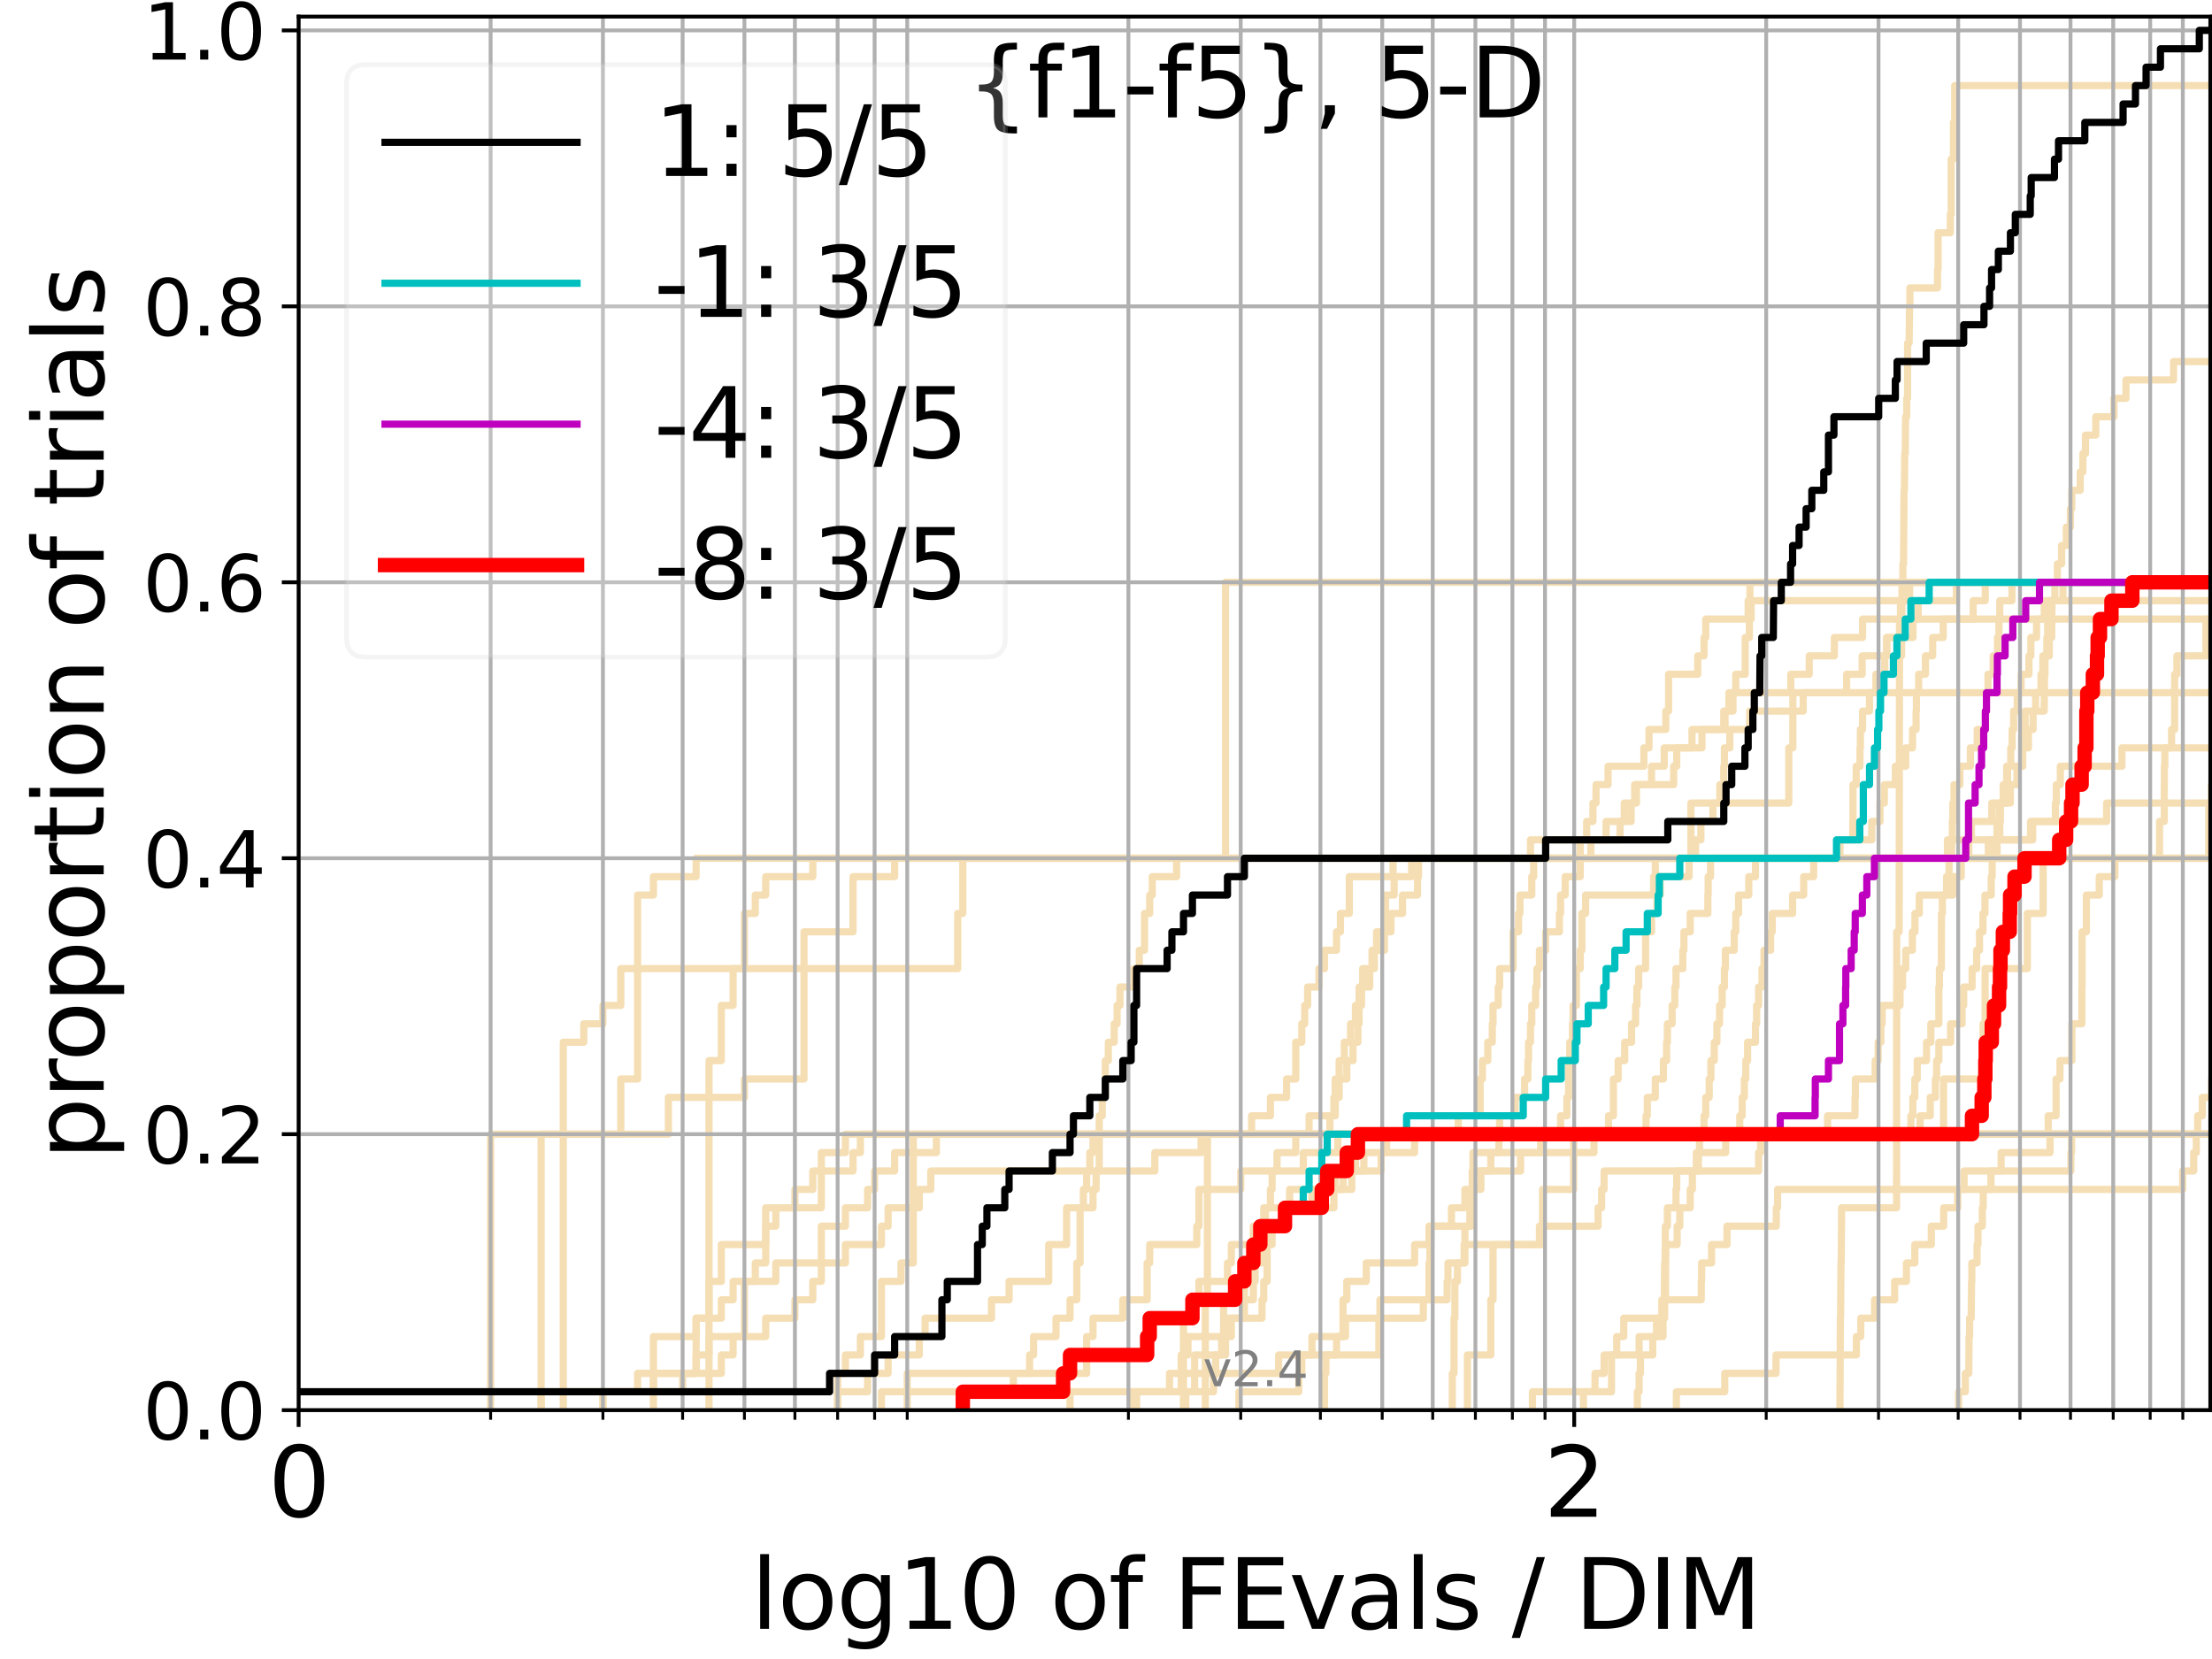 <?xml version="1.0" encoding="utf-8" standalone="no"?>
<!DOCTYPE svg PUBLIC "-//W3C//DTD SVG 1.1//EN"
  "http://www.w3.org/Graphics/SVG/1.1/DTD/svg11.dtd">
<svg height="345.6pt" version="1.1" viewBox="0 0 460.8 345.6" width="460.8pt" xmlns="http://www.w3.org/2000/svg" xmlns:xlink="http://www.w3.org/1999/xlink">
 <defs>
  <style type="text/css">*{stroke-linecap:butt;stroke-linejoin:round;}</style>
 </defs>
 <g id="figure_1">
  <g id="patch_1">
   <path d="M 0 345.6 
L 460.8 345.6 
L 460.8 0 
L 0 0 
z
" style="fill:#ffffff;"/>
  </g>
  <g id="axes_1">
   <g id="patch_2">
    <path d="M 62.208 293.76 
L 460.8 293.76 
L 460.8 3.456 
L 62.208 3.456 
z
" style="fill:#ffffff;"/>
   </g>
   <g id="line2d_1">
    <path clip-path="url(#p39da3781c6)" d="M 302.544 293.76 
L 302.544 289.928 
L 302.544 289.928 
L 302.544 286.095 
L 302.901 286.095 
L 302.901 282.263 
L 302.901 282.263 
L 302.901 278.43 
L 302.901 278.43 
L 302.901 274.598 
L 303.079 274.598 
L 303.079 270.766 
L 303.079 270.766 
L 303.079 266.933 
L 303.609 266.933 
L 303.609 263.101 
L 305.171 263.101 
L 305.171 259.268 
L 305.171 259.268 
L 305.171 255.436 
L 306.189 255.436 
L 306.189 251.604 
L 306.692 251.604 
L 306.692 247.771 
L 308.498 247.771 
L 308.498 243.939 
L 310.562 243.939 
L 310.562 240.106 
L 312.252 240.106 
L 312.252 236.274 
L 325.098 236.274 
L 325.098 232.442 
L 326.416 232.442 
L 326.416 228.609 
L 326.77 228.609 
L 326.77 224.777 
L 326.77 224.777 
L 326.77 220.944 
L 327.005 220.944 
L 327.005 217.112 
L 327.589 217.112 
L 327.589 213.28 
L 327.705 213.28 
L 327.705 209.447 
L 328.396 209.447 
L 328.396 205.615 
L 328.396 205.615 
L 328.396 201.782 
L 329.192 201.782 
L 329.192 197.95 
L 329.529 197.95 
L 329.529 194.118 
L 329.529 194.118 
L 329.529 190.285 
L 330.31 190.285 
L 330.31 186.453 
L 344.478 186.453 
L 344.478 182.621 
L 344.824 182.621 
L 344.824 178.788 
L 353.224 178.788 
L 353.224 174.956 
L 354.33 174.956 
L 354.33 171.123 
L 356.832 171.123 
L 356.832 167.291 
L 358.282 167.291 
L 358.282 163.459 
L 359.095 163.459 
L 359.095 159.626 
L 359.229 159.626 
L 359.229 155.794 
L 360.359 155.794 
L 360.359 151.961 
L 364.484 151.961 
L 364.484 148.129 
L 375.644 148.129 
L 375.644 144.297 
L 384.69 144.297 
L 384.69 140.464 
L 387.921 140.464 
L 387.921 136.632 
L 393.071 136.632 
L 393.071 132.799 
L 398.516 132.799 
L 398.516 128.967 
L 398.516 128.967 
L 398.516 128.967 
L 460.8 128.967 
" style="fill:none;stroke:#f5deb3;stroke-linecap:square;stroke-width:1.5;"/>
   </g>
   <g id="line2d_2">
    <path clip-path="url(#p39da3781c6)" d="M 251.088 293.76 
L 251.088 282.263 
L 251.088 282.263 
L 251.088 270.766 
L 251.523 270.766 
L 251.523 259.268 
L 251.523 259.268 
L 251.523 247.771 
L 251.523 247.771 
L 251.523 236.274 
L 404.877 236.274 
L 404.877 224.777 
L 413.112 224.777 
L 413.112 213.28 
L 413.533 213.28 
L 413.533 201.782 
L 422.33 201.782 
L 422.33 190.285 
L 425.628 190.285 
L 425.628 178.788 
L 460.127 178.788 
L 460.127 167.291 
L 461.8 167.291 
" style="fill:none;stroke:#f5deb3;stroke-linecap:square;stroke-width:1.5;"/>
   </g>
   <g id="line2d_3">
    <path clip-path="url(#p39da3781c6)" d="M 147.7 293.76 
L 147.7 289.928 
L 147.7 289.928 
L 147.7 286.095 
L 147.7 286.095 
L 147.7 282.263 
L 147.7 282.263 
L 147.7 278.43 
L 147.7 278.43 
L 147.7 274.598 
L 147.7 274.598 
L 147.7 270.766 
L 147.7 270.766 
L 147.7 266.933 
L 147.7 266.933 
L 147.7 263.101 
L 147.7 263.101 
L 147.7 259.268 
L 147.7 259.268 
L 147.7 255.436 
L 147.7 255.436 
L 147.7 251.604 
L 147.7 251.604 
L 147.7 247.771 
L 147.7 247.771 
L 147.7 243.939 
L 147.7 243.939 
L 147.7 240.106 
L 147.7 240.106 
L 147.7 236.274 
L 147.7 236.274 
L 147.7 232.442 
L 147.7 232.442 
L 147.7 228.609 
L 147.7 228.609 
L 147.7 224.777 
L 147.7 224.777 
L 147.7 220.944 
L 150.265 220.944 
L 150.265 217.112 
L 150.265 217.112 
L 150.265 213.28 
L 150.265 213.28 
L 150.265 209.447 
L 152.72 209.447 
L 152.72 205.615 
L 152.72 205.615 
L 152.72 201.782 
L 155.076 201.782 
L 155.076 197.95 
L 155.076 197.95 
L 155.076 194.118 
L 155.076 194.118 
L 155.076 190.285 
L 157.339 190.285 
L 157.339 186.453 
L 159.517 186.453 
L 159.517 182.621 
L 169.32 182.621 
L 169.32 178.788 
L 461.8 178.788 
" style="fill:none;stroke:#f5deb3;stroke-linecap:square;stroke-width:1.5;"/>
   </g>
   <g id="line2d_4">
    <path clip-path="url(#p39da3781c6)" d="M 112.724 293.76 
L 112.724 289.928 
L 136.121 289.928 
L 136.121 286.095 
L 150.265 286.095 
L 150.265 282.263 
L 152.72 282.263 
L 152.72 278.43 
L 159.517 278.43 
L 159.517 274.598 
L 165.596 274.598 
L 165.596 270.766 
L 169.32 270.766 
L 169.32 266.933 
L 171.096 266.933 
L 171.096 263.101 
L 171.096 263.101 
L 171.096 259.268 
L 171.096 259.268 
L 171.096 255.436 
L 176.117 255.436 
L 176.117 251.604 
L 180.735 251.604 
L 180.735 247.771 
L 182.196 247.771 
L 182.196 243.939 
L 186.369 243.939 
L 186.369 240.106 
L 195.072 240.106 
L 195.072 236.274 
L 312.403 236.274 
L 312.403 232.442 
L 315.634 232.442 
L 315.634 228.609 
L 317.6 228.609 
L 317.6 224.777 
L 318.286 224.777 
L 318.286 220.944 
L 318.422 220.944 
L 318.422 217.112 
L 318.829 217.112 
L 318.829 213.28 
L 319.099 213.28 
L 319.099 209.447 
L 319.9 209.447 
L 319.9 205.615 
L 320.165 205.615 
L 320.165 201.782 
L 320.691 201.782 
L 320.691 197.95 
L 321.985 197.95 
L 321.985 194.118 
L 324.855 194.118 
L 324.855 190.285 
L 325.098 190.285 
L 325.098 186.453 
L 326.059 186.453 
L 326.059 182.621 
L 329.192 182.621 
L 329.192 178.788 
L 382.982 178.788 
L 382.982 174.956 
L 385.971 174.956 
L 385.971 171.123 
L 386.013 171.123 
L 386.013 167.291 
L 386.013 167.291 
L 386.013 163.459 
L 386.684 163.459 
L 386.684 159.626 
L 387.471 159.626 
L 387.471 155.794 
L 387.553 155.794 
L 387.553 151.961 
L 388.003 151.961 
L 388.003 148.129 
L 389.452 148.129 
L 389.452 144.297 
L 390.787 144.297 
L 390.787 140.464 
L 392.622 140.464 
L 392.622 136.632 
L 392.996 136.632 
L 392.996 132.799 
L 395.698 132.799 
L 395.698 128.967 
L 395.911 128.967 
L 395.911 125.135 
L 397.107 125.135 
L 397.107 121.302 
L 397.107 121.302 
L 397.107 121.302 
L 460.8 121.302 
" style="fill:none;stroke:#f5deb3;stroke-linecap:square;stroke-width:1.5;"/>
   </g>
   <g id="line2d_5">
    <path clip-path="url(#p39da3781c6)" d="M 319.233 293.76 
L 319.233 289.928 
L 332.27 289.928 
L 332.27 286.095 
L 334.165 286.095 
L 334.165 282.263 
L 336.798 282.263 
L 336.798 278.43 
L 338.264 278.43 
L 338.264 274.598 
L 346.185 274.598 
L 346.185 270.766 
L 354.403 270.766 
L 354.403 266.933 
L 354.476 266.933 
L 354.476 263.101 
L 356.551 263.101 
L 356.551 259.268 
L 359.764 259.268 
L 359.764 255.436 
L 370.028 255.436 
L 370.028 251.604 
L 370.306 251.604 
L 370.306 247.771 
L 454.682 247.771 
L 454.682 243.939 
L 456.984 243.939 
L 456.984 240.106 
L 457.536 240.106 
L 457.536 236.274 
L 457.816 236.274 
L 457.816 232.442 
L 458.78 232.442 
L 458.78 228.609 
L 460.719 228.609 
L 460.719 224.777 
L 460.938 224.777 
L 460.938 220.944 
L 461.076 220.944 
L 461.076 217.112 
L 461.648 217.112 
L 461.648 213.28 
L 461.8 213.28 
" style="fill:none;stroke:#f5deb3;stroke-linecap:square;stroke-width:1.5;"/>
   </g>
   <g id="line2d_6"/>
   <g id="line2d_7">
    <path clip-path="url(#p39da3781c6)" d="M 247.013 293.76 
L 247.013 289.928 
L 248.86 289.928 
L 248.86 286.095 
L 253.233 286.095 
L 253.233 282.263 
L 255.302 282.263 
L 255.302 278.43 
L 256.508 278.43 
L 256.508 274.598 
L 259.229 274.598 
L 259.229 266.933 
L 259.983 266.933 
L 259.983 263.101 
L 260.356 263.101 
L 260.356 259.268 
L 261.096 259.268 
L 261.096 255.436 
L 263.26 255.436 
L 263.26 251.604 
L 264.659 251.604 
L 264.659 247.771 
L 265.004 247.771 
L 265.004 243.939 
L 266.025 243.939 
L 266.025 240.106 
L 269.938 240.106 
L 269.938 236.274 
L 354.984 236.274 
L 354.984 232.442 
L 355.344 232.442 
L 355.344 228.609 
L 356.057 228.609 
L 356.057 224.777 
L 356.411 224.777 
L 356.411 220.944 
L 357.111 220.944 
L 357.111 217.112 
L 357.665 217.112 
L 357.665 213.28 
L 358.214 213.28 
L 358.214 209.447 
L 358.758 209.447 
L 358.758 205.615 
L 359.229 205.615 
L 359.229 201.782 
L 359.43 201.782 
L 359.43 197.95 
L 361.273 197.95 
L 361.273 194.118 
L 361.596 194.118 
L 361.596 190.285 
L 362.172 190.285 
L 362.172 186.453 
L 364.3 186.453 
L 364.3 182.621 
L 365.697 182.621 
L 365.697 178.788 
L 416.018 178.788 
L 416.018 174.956 
L 416.592 174.956 
L 416.592 171.123 
L 416.716 171.123 
L 416.716 167.291 
L 417.307 167.291 
L 417.307 163.459 
L 418.014 163.459 
L 418.014 159.626 
L 418.88 159.626 
L 418.88 155.794 
L 419.165 155.794 
L 419.165 151.961 
L 419.473 151.961 
L 419.473 148.129 
L 420.224 148.129 
L 420.224 144.297 
L 421.034 144.297 
L 421.034 140.464 
L 422.666 140.464 
L 422.666 136.632 
L 423.067 136.632 
L 423.067 132.799 
L 424.253 132.799 
L 424.253 128.967 
L 425.861 128.967 
L 425.861 125.135 
L 461.8 125.135 
L 461.8 125.135 
" style="fill:none;stroke:#f5deb3;stroke-linecap:square;stroke-width:1.5;"/>
   </g>
   <g id="line2d_8">
    <path clip-path="url(#p39da3781c6)" d="M 408.015 293.76 
L 408.015 289.928 
L 409.409 289.928 
L 409.409 286.095 
L 410.136 286.095 
L 410.191 278.43 
L 410.302 278.43 
L 410.302 274.598 
L 410.633 274.598 
L 410.716 266.933 
L 410.771 266.933 
L 410.771 263.101 
L 411.859 263.101 
L 411.859 259.268 
L 412.047 259.268 
L 412.047 255.436 
L 412.954 255.436 
L 412.954 251.604 
L 413.138 251.604 
L 413.138 247.771 
L 414.75 247.771 
L 414.75 243.939 
L 431.401 243.939 
L 431.401 240.106 
L 431.555 240.106 
L 431.555 236.274 
L 461.8 236.274 
L 461.8 236.274 
" style="fill:none;stroke:#f5deb3;stroke-linecap:square;stroke-width:1.5;"/>
   </g>
   <g id="line2d_9">
    <path clip-path="url(#p39da3781c6)" d="M 174.491 293.76 
L 174.491 289.928 
L 180.735 289.928 
L 180.735 286.095 
L 185.011 286.095 
L 185.011 282.263 
L 191.502 282.263 
L 191.502 278.43 
L 192.716 278.43 
L 192.716 274.598 
L 206.546 274.598 
L 206.546 270.766 
L 210.211 270.766 
L 210.211 266.933 
L 218.468 266.933 
L 218.468 263.101 
L 218.468 263.101 
L 218.468 259.268 
L 222.192 259.268 
L 222.192 255.436 
L 222.192 255.436 
L 222.192 251.604 
L 225.69 251.604 
L 225.69 247.771 
L 226.365 247.771 
L 226.365 243.939 
L 227.032 243.939 
L 227.032 240.106 
L 227.692 240.106 
L 227.692 236.274 
L 342.897 236.274 
L 342.897 232.442 
L 343.164 232.442 
L 343.164 228.609 
L 344.824 228.609 
L 344.824 224.777 
L 346.521 224.777 
L 346.521 220.944 
L 347.186 220.944 
L 347.186 217.112 
L 347.351 217.112 
L 347.351 213.28 
L 348.332 213.28 
L 348.332 209.447 
L 348.896 209.447 
L 348.896 205.615 
L 349.137 205.615 
L 349.137 201.782 
L 350.558 201.782 
L 350.558 197.95 
L 350.791 197.95 
L 350.791 194.118 
L 352.096 194.118 
L 352.096 190.285 
L 355.773 190.285 
L 355.773 186.453 
L 355.844 186.453 
L 355.844 182.621 
L 356.34 182.621 
L 356.34 178.788 
L 405.693 178.788 
L 405.693 174.956 
L 406.703 174.956 
L 406.703 171.123 
L 406.821 171.123 
L 406.821 167.291 
L 407.056 167.291 
L 407.056 163.459 
L 408.273 163.459 
L 408.273 159.626 
L 410.468 159.626 
L 410.468 155.794 
L 411.886 155.794 
L 411.886 151.961 
L 413.611 151.961 
L 413.611 148.129 
L 413.794 148.129 
L 413.794 144.297 
L 414.132 144.297 
L 414.132 140.464 
L 415.21 140.464 
L 415.21 136.632 
L 416.118 136.632 
L 416.118 132.799 
L 416.418 132.799 
L 416.418 128.967 
L 416.592 128.967 
L 416.592 125.135 
L 419.118 125.135 
L 419.118 121.302 
L 461.8 121.302 
" style="fill:none;stroke:#f5deb3;stroke-linecap:square;stroke-width:1.5;"/>
   </g>
   <g id="line2d_10">
    <path clip-path="url(#p39da3781c6)" d="M 235.642 293.76 
L 235.642 289.928 
L 246.067 289.928 
L 246.067 286.095 
L 246.542 286.095 
L 246.542 274.598 
L 248.404 274.598 
L 248.404 270.766 
L 249.761 270.766 
L 249.761 266.933 
L 255.707 266.933 
L 255.707 263.101 
L 256.508 263.101 
L 256.508 259.268 
L 264.312 259.268 
L 264.312 255.436 
L 268.34 255.436 
L 268.34 251.604 
L 277.879 251.604 
L 277.879 247.771 
L 278.154 247.771 
L 278.154 243.939 
L 287.709 243.939 
L 287.709 240.106 
L 288.856 240.106 
L 288.856 236.274 
L 461.8 236.274 
L 461.8 236.274 
" style="fill:none;stroke:#f5deb3;stroke-linecap:square;stroke-width:1.5;"/>
   </g>
   <g id="line2d_11">
    <path clip-path="url(#p39da3781c6)" d="M 125.6 293.76 
L 125.6 289.928 
L 142.2 289.928 
L 142.2 286.095 
L 145.015 286.095 
L 145.015 282.263 
L 145.015 282.263 
L 145.015 278.43 
L 145.015 278.43 
L 145.015 274.598 
L 147.7 274.598 
L 147.7 270.766 
L 147.7 270.766 
L 147.7 266.933 
L 150.265 266.933 
L 150.265 263.101 
L 150.265 263.101 
L 150.265 259.268 
L 159.517 259.268 
L 159.517 255.436 
L 159.517 255.436 
L 159.517 251.604 
L 171.096 251.604 
L 171.096 247.771 
L 171.096 247.771 
L 171.096 243.939 
L 177.698 243.939 
L 177.698 240.106 
L 179.236 240.106 
L 179.236 236.274 
L 303.785 236.274 
L 303.785 232.442 
L 308.336 232.442 
L 308.336 228.609 
L 308.336 228.609 
L 308.336 224.777 
L 308.82 224.777 
L 308.82 220.944 
L 309.934 220.944 
L 309.934 217.112 
L 310.873 217.112 
L 310.873 213.28 
L 311.028 213.28 
L 311.028 209.447 
L 312.1 209.447 
L 312.1 205.615 
L 312.403 205.615 
L 312.403 201.782 
L 315.204 201.782 
L 315.204 197.95 
L 315.204 197.95 
L 315.204 194.118 
L 316.344 194.118 
L 316.344 190.285 
L 316.626 190.285 
L 316.626 186.453 
L 319.099 186.453 
L 319.099 182.621 
L 319.501 182.621 
L 319.501 178.788 
L 461.8 178.788 
" style="fill:none;stroke:#f5deb3;stroke-linecap:square;stroke-width:1.5;"/>
   </g>
   <g id="line2d_12">
    <path clip-path="url(#p39da3781c6)" d="M 117.343 293.76 
L 117.343 289.928 
L 117.343 289.928 
L 117.343 286.095 
L 117.343 286.095 
L 117.343 282.263 
L 117.343 282.263 
L 117.343 278.43 
L 117.343 278.43 
L 117.343 274.598 
L 117.343 274.598 
L 117.343 270.766 
L 117.343 270.766 
L 117.343 266.933 
L 117.343 266.933 
L 117.343 263.101 
L 117.343 263.101 
L 117.343 259.268 
L 117.343 259.268 
L 117.343 255.436 
L 117.343 255.436 
L 117.343 251.604 
L 117.343 251.604 
L 117.343 247.771 
L 117.343 247.771 
L 117.343 243.939 
L 117.343 243.939 
L 117.343 240.106 
L 117.343 240.106 
L 117.343 236.274 
L 139.24 236.274 
L 139.24 232.442 
L 139.24 232.442 
L 139.24 228.609 
L 155.076 228.609 
L 155.076 224.777 
L 167.488 224.777 
L 167.488 220.944 
L 167.488 220.944 
L 167.488 217.112 
L 167.488 217.112 
L 167.488 213.28 
L 167.488 213.28 
L 167.488 209.447 
L 167.488 209.447 
L 167.488 205.615 
L 167.488 205.615 
L 167.488 201.782 
L 167.488 201.782 
L 167.488 197.95 
L 167.488 197.95 
L 167.488 194.118 
L 177.698 194.118 
L 177.698 190.285 
L 177.698 190.285 
L 177.698 186.453 
L 177.698 186.453 
L 177.698 182.621 
L 186.369 182.621 
L 186.369 178.788 
L 329.192 178.788 
L 329.192 174.956 
L 330.531 174.956 
L 330.531 171.123 
L 331.84 171.123 
L 331.84 167.291 
L 332.484 167.291 
L 332.484 163.459 
L 334.988 163.459 
L 334.988 159.626 
L 342.45 159.626 
L 342.45 155.794 
L 343.517 155.794 
L 343.517 151.961 
L 347.02 151.961 
L 347.02 148.129 
L 347.598 148.129 
L 347.598 144.297 
L 347.598 144.297 
L 347.598 140.464 
L 353.669 140.464 
L 353.669 136.632 
L 354.984 136.632 
L 354.984 132.799 
L 355.344 132.799 
L 355.344 128.967 
L 364.177 128.967 
L 364.177 125.135 
L 364.546 125.135 
L 364.546 121.302 
L 364.546 121.302 
L 364.546 121.302 
L 460.8 121.302 
" style="fill:none;stroke:#f5deb3;stroke-linecap:square;stroke-width:1.5;"/>
   </g>
   <g id="line2d_13">
    <path clip-path="url(#p39da3781c6)" d="M 305.682 293.76 
L 305.682 289.928 
L 305.682 289.928 
L 305.682 286.095 
L 305.682 286.095 
L 305.682 282.263 
L 310.562 282.263 
L 310.562 278.43 
L 310.562 278.43 
L 310.562 274.598 
L 310.562 274.598 
L 310.562 270.766 
L 311.028 270.766 
L 311.028 266.933 
L 311.028 266.933 
L 311.028 263.101 
L 311.028 263.101 
L 311.028 259.268 
L 321.341 259.268 
L 321.341 255.436 
L 321.341 255.436 
L 321.341 251.604 
L 321.341 251.604 
L 321.341 247.771 
L 327.82 247.771 
L 327.82 243.939 
L 327.82 243.939 
L 327.82 240.106 
L 327.82 240.106 
L 327.82 236.274 
L 426.68 236.274 
L 426.68 232.442 
L 428.324 232.442 
L 428.324 228.609 
L 428.324 228.609 
L 428.324 224.777 
L 429.129 224.777 
L 429.129 220.944 
L 431.612 220.944 
L 431.612 217.112 
L 431.612 217.112 
L 431.612 213.28 
L 433.698 213.28 
L 433.698 209.447 
L 433.698 209.447 
L 433.698 205.615 
L 433.735 205.615 
L 433.735 201.782 
L 433.735 201.782 
L 433.735 197.95 
L 433.735 197.95 
L 433.735 194.118 
L 434.632 194.118 
L 434.632 190.285 
L 434.632 190.285 
L 434.632 186.453 
L 437.311 186.453 
L 437.311 182.621 
L 440.564 182.621 
L 440.564 178.788 
L 449.867 178.788 
L 449.867 174.956 
L 449.867 174.956 
L 449.867 171.123 
L 450.863 171.123 
L 450.863 167.291 
L 450.863 167.291 
L 450.863 163.459 
L 450.877 163.459 
L 450.877 159.626 
L 450.973 159.626 
L 450.973 155.794 
L 452.378 155.794 
L 452.378 151.961 
L 453.016 151.961 
L 453.016 148.129 
L 453.016 148.129 
L 453.016 144.297 
L 453.016 144.297 
L 453.016 140.464 
L 453.489 140.464 
L 453.489 136.632 
L 459.54 136.632 
L 459.54 132.799 
L 459.54 132.799 
L 459.54 128.967 
L 461.8 128.967 
" style="fill:none;stroke:#f5deb3;stroke-linecap:square;stroke-width:1.5;"/>
   </g>
   <g id="line2d_14">
    <path clip-path="url(#p39da3781c6)" d="M 174.491 293.76 
L 174.491 289.928 
L 174.491 289.928 
L 174.491 286.095 
L 176.117 286.095 
L 176.117 282.263 
L 179.236 282.263 
L 179.236 278.43 
L 183.621 278.43 
L 183.621 274.598 
L 183.621 274.598 
L 183.621 270.766 
L 183.621 270.766 
L 183.621 266.933 
L 187.696 266.933 
L 187.696 263.101 
L 190.261 263.101 
L 190.261 259.268 
L 190.261 259.268 
L 190.261 255.436 
L 190.261 255.436 
L 190.261 251.604 
L 190.261 251.604 
L 190.261 247.771 
L 190.261 247.771 
L 190.261 243.939 
L 190.261 243.939 
L 190.261 240.106 
L 190.261 240.106 
L 190.261 236.274 
L 260.727 236.274 
L 260.727 232.442 
L 264.659 232.442 
L 264.659 228.609 
L 268.015 228.609 
L 268.015 224.777 
L 269.938 224.777 
L 269.938 220.944 
L 269.938 220.944 
L 269.938 217.112 
L 271.186 217.112 
L 271.186 213.28 
L 271.8 213.28 
L 271.8 209.447 
L 272.407 209.447 
L 272.407 205.615 
L 274.775 205.615 
L 274.775 201.782 
L 275.923 201.782 
L 275.923 197.95 
L 278.426 197.95 
L 278.426 194.118 
L 279.237 194.118 
L 279.237 190.285 
L 281.086 190.285 
L 281.086 186.453 
L 281.086 186.453 
L 281.086 182.621 
L 290.203 182.621 
L 290.203 178.788 
L 414.209 178.788 
L 414.209 174.956 
L 423 174.956 
L 423 171.123 
L 438.851 171.123 
L 438.851 167.291 
L 460.673 167.291 
L 460.673 163.459 
L 461.8 163.459 
" style="fill:none;stroke:#f5deb3;stroke-linecap:square;stroke-width:1.5;"/>
   </g>
   <g id="line2d_15">
    <path clip-path="url(#p39da3781c6)" style="fill:none;stroke:#f5deb3;stroke-linecap:square;stroke-width:1.5;"/>
   </g>
   <g id="line2d_16">
    <path clip-path="url(#p39da3781c6)" d="M 329.865 293.76 
L 329.865 289.928 
L 335.699 289.928 
L 335.699 282.263 
L 341.455 282.263 
L 341.455 278.43 
L 345.081 278.43 
L 345.081 274.598 
L 346.688 274.598 
L 346.771 263.101 
L 346.854 263.101 
L 346.938 255.436 
L 347.351 255.436 
L 347.351 251.604 
L 349.137 251.604 
L 349.137 247.771 
L 349.296 247.771 
L 349.296 243.939 
L 353.373 243.939 
L 353.373 240.106 
L 359.497 240.106 
L 359.497 236.274 
L 399.992 236.274 
L 399.992 232.442 
L 402.104 232.442 
L 402.104 228.609 
L 403.179 228.609 
L 403.179 224.777 
L 403.43 224.777 
L 403.43 220.944 
L 403.896 220.944 
L 403.896 217.112 
L 406.349 217.112 
L 406.349 213.28 
L 408.73 213.28 
L 408.73 209.447 
L 409.071 209.447 
L 409.071 205.615 
L 410.826 205.615 
L 410.826 201.782 
L 411.778 201.782 
L 411.778 197.95 
L 412.369 197.95 
L 412.369 194.118 
L 413.086 194.118 
L 413.086 190.285 
L 413.506 190.285 
L 413.506 186.453 
L 414.801 186.453 
L 414.801 182.621 
L 415.006 182.621 
L 415.006 178.788 
L 415.159 178.788 
L 415.159 174.956 
L 415.993 174.956 
L 415.993 171.123 
L 416.442 171.123 
L 416.442 167.291 
L 418.784 167.291 
L 418.784 163.459 
L 420.177 163.459 
L 420.177 159.626 
L 421.378 159.626 
L 421.378 155.794 
L 422.554 155.794 
L 422.554 151.961 
L 423.531 151.961 
L 423.531 148.129 
L 425.84 148.129 
L 425.925 140.464 
L 426.009 140.464 
L 426.009 136.632 
L 426.909 136.632 
L 426.909 132.799 
L 427.405 132.799 
L 427.467 125.135 
L 428.06 125.135 
L 428.06 121.302 
L 428.587 121.302 
L 428.587 117.47 
L 429.467 117.47 
L 429.467 113.637 
L 430.452 113.637 
L 430.452 109.805 
L 431.305 109.805 
L 431.305 105.973 
L 431.593 105.973 
L 431.593 102.14 
L 433.346 102.14 
L 433.346 98.308 
L 433.901 98.308 
L 433.901 94.475 
L 434.45 94.475 
L 434.45 90.643 
L 436.596 90.643 
L 436.596 86.811 
L 440.384 86.811 
L 440.384 82.978 
L 442.877 82.978 
L 442.877 79.146 
L 452.791 79.146 
L 452.791 75.313 
L 461.8 75.313 
L 461.8 75.313 
" style="fill:none;stroke:#f5deb3;stroke-linecap:square;stroke-width:1.5;"/>
   </g>
   <g id="line2d_17">
    <path clip-path="url(#p39da3781c6)" d="M 246.542 293.76 
L 246.542 289.928 
L 252.811 289.928 
L 252.811 286.095 
L 266.361 286.095 
L 266.361 282.263 
L 278.426 282.263 
L 278.426 278.43 
L 280.301 278.43 
L 280.301 274.598 
L 296.504 274.598 
L 296.504 270.766 
L 301.458 270.766 
L 301.458 266.933 
L 301.641 266.933 
L 301.641 263.101 
L 305 263.101 
L 305 259.268 
L 320.691 259.268 
L 320.691 255.436 
L 332.909 255.436 
L 332.909 251.604 
L 333.645 251.604 
L 333.645 247.771 
L 334.165 247.771 
L 334.165 243.939 
L 366.353 243.939 
L 366.353 240.106 
L 366.766 240.106 
L 366.766 236.274 
L 461.8 236.274 
" style="fill:none;stroke:#f5deb3;stroke-linecap:square;stroke-width:1.5;"/>
   </g>
   <g id="line2d_18">
    <path clip-path="url(#p39da3781c6)" d="M 112.724 293.76 
L 112.724 289.928 
L 112.724 289.928 
L 112.724 286.095 
L 112.724 286.095 
L 112.724 282.263 
L 112.724 282.263 
L 112.724 278.43 
L 112.724 278.43 
L 112.724 274.598 
L 112.724 274.598 
L 112.724 270.766 
L 112.724 270.766 
L 112.724 266.933 
L 112.724 266.933 
L 112.724 263.101 
L 112.724 263.101 
L 112.724 259.268 
L 112.724 259.268 
L 112.724 255.436 
L 112.724 255.436 
L 112.724 251.604 
L 112.724 251.604 
L 112.724 247.771 
L 112.724 247.771 
L 112.724 243.939 
L 112.724 243.939 
L 112.724 240.106 
L 112.724 240.106 
L 112.724 236.274 
L 117.343 236.274 
L 117.343 232.442 
L 117.343 232.442 
L 117.343 228.609 
L 117.343 228.609 
L 117.343 224.777 
L 117.343 224.777 
L 117.343 220.944 
L 117.343 220.944 
L 117.343 217.112 
L 121.619 217.112 
L 121.619 213.28 
L 125.6 213.28 
L 125.6 209.447 
L 129.324 209.447 
L 129.324 205.615 
L 129.324 205.615 
L 129.324 201.782 
L 132.822 201.782 
L 132.822 197.95 
L 132.822 197.95 
L 132.822 194.118 
L 132.822 194.118 
L 132.822 190.285 
L 132.822 190.285 
L 132.822 186.453 
L 136.121 186.453 
L 136.121 182.621 
L 145.015 182.621 
L 145.015 178.788 
L 461.8 178.788 
" style="fill:none;stroke:#f5deb3;stroke-linecap:square;stroke-width:1.5;"/>
   </g>
   <g id="line2d_19">
    <path clip-path="url(#p39da3781c6)" d="M 349.217 293.76 
L 349.217 289.928 
L 359.296 289.928 
L 359.296 286.095 
L 369.973 286.095 
L 369.973 282.263 
L 386.726 282.263 
L 386.726 278.43 
L 387.635 278.43 
L 387.635 274.598 
L 390.515 274.598 
L 390.515 270.766 
L 394.69 270.766 
L 394.69 266.933 
L 397.142 266.933 
L 397.142 263.101 
L 398.889 263.101 
L 398.889 259.268 
L 402.327 259.268 
L 402.327 255.436 
L 404.908 255.436 
L 404.908 251.604 
L 407.813 251.604 
L 407.813 247.771 
L 409.156 247.771 
L 409.156 243.939 
L 416.864 243.939 
L 416.864 240.106 
L 427.054 240.106 
L 427.054 236.274 
L 461.8 236.274 
L 461.8 236.274 
" style="fill:none;stroke:#f5deb3;stroke-linecap:square;stroke-width:1.5;"/>
   </g>
   <g id="line2d_20">
    <path clip-path="url(#p39da3781c6)" d="M 125.6 293.76 
L 125.6 289.928 
L 132.822 289.928 
L 132.822 286.095 
L 136.121 286.095 
L 136.121 282.263 
L 136.121 282.263 
L 136.121 278.43 
L 145.015 278.43 
L 145.015 274.598 
L 150.265 274.598 
L 150.265 270.766 
L 152.72 270.766 
L 152.72 266.933 
L 157.339 266.933 
L 157.339 263.101 
L 159.517 263.101 
L 159.517 259.268 
L 159.517 259.268 
L 159.517 255.436 
L 161.615 255.436 
L 161.615 251.604 
L 165.596 251.604 
L 165.596 247.771 
L 169.32 247.771 
L 169.32 243.939 
L 171.096 243.939 
L 171.096 240.106 
L 176.117 240.106 
L 176.117 236.274 
L 272.709 236.274 
L 272.709 232.442 
L 277.879 232.442 
L 277.879 228.609 
L 278.154 228.609 
L 278.154 224.777 
L 278.968 224.777 
L 278.968 220.944 
L 280.037 220.944 
L 280.037 217.112 
L 281.345 217.112 
L 281.345 213.28 
L 282.371 213.28 
L 282.371 209.447 
L 283.129 209.447 
L 283.129 205.615 
L 285.344 205.615 
L 285.344 201.782 
L 285.824 201.782 
L 285.824 197.95 
L 288.4 197.95 
L 288.4 194.118 
L 289.757 194.118 
L 289.757 190.285 
L 292.167 190.285 
L 292.167 186.453 
L 295.298 186.453 
L 295.298 182.621 
L 295.501 182.621 
L 295.501 178.788 
L 318.829 178.788 
L 318.829 174.956 
L 334.578 174.956 
L 334.578 171.123 
L 338.36 171.123 
L 338.36 167.291 
L 340.534 167.291 
L 340.534 163.459 
L 348.655 163.459 
L 348.655 159.626 
L 349.296 159.626 
L 349.296 155.794 
L 352.475 155.794 
L 352.475 151.961 
L 359.095 151.961 
L 359.095 148.129 
L 361.013 148.129 
L 361.013 144.297 
L 373.063 144.297 
L 373.063 140.464 
L 376.893 140.464 
L 376.893 136.632 
L 382.131 136.632 
L 382.131 132.799 
L 388.003 132.799 
L 388.003 128.967 
L 399.593 128.967 
L 399.593 125.135 
L 407.552 125.135 
L 407.552 121.302 
L 461.8 121.302 
" style="fill:none;stroke:#f5deb3;stroke-linecap:square;stroke-width:1.5;"/>
   </g>
   <g id="line2d_21">
    <path clip-path="url(#p39da3781c6)" d="M 383.293 293.76 
L 383.381 274.598 
L 383.425 274.598 
L 383.513 263.101 
L 383.557 263.101 
L 383.645 251.604 
L 395.088 251.604 
L 395.124 194.118 
L 395.626 194.118 
L 395.698 136.632 
L 396.124 136.632 
L 396.23 121.302 
L 396.407 121.302 
L 396.407 117.47 
L 396.547 117.47 
L 396.653 102.14 
L 396.723 102.14 
L 396.793 94.475 
L 396.898 94.475 
L 396.968 86.811 
L 397.211 86.811 
L 397.211 82.978 
L 397.385 82.978 
L 397.385 71.481 
L 397.696 71.481 
L 397.799 63.816 
L 397.868 63.816 
L 397.868 59.984 
L 403.616 59.984 
L 403.616 56.151 
L 403.741 56.151 
L 403.741 48.487 
L 406.289 48.487 
L 406.289 44.654 
L 406.467 44.654 
L 406.467 33.157 
L 406.939 33.157 
L 406.939 25.492 
L 407.202 25.492 
L 407.202 17.827 
L 407.202 17.827 
L 460.8 17.827 
L 460.8 17.827 
" style="fill:none;stroke:#f5deb3;stroke-linecap:square;stroke-width:1.5;"/>
   </g>
   <g id="line2d_22">
    <path clip-path="url(#p39da3781c6)" d="M 136.121 293.76 
L 136.121 289.928 
L 136.121 289.928 
L 136.121 286.095 
L 145.015 286.095 
L 145.015 282.263 
L 147.7 282.263 
L 147.7 278.43 
L 155.076 278.43 
L 155.076 274.598 
L 155.076 274.598 
L 155.076 270.766 
L 155.076 270.766 
L 155.076 266.933 
L 161.615 266.933 
L 161.615 263.101 
L 176.117 263.101 
L 176.117 259.268 
L 183.621 259.268 
L 183.621 255.436 
L 185.011 255.436 
L 185.011 251.604 
L 191.502 251.604 
L 191.502 247.771 
L 193.906 247.771 
L 193.906 243.939 
L 240.568 243.939 
L 240.568 240.106 
L 250.207 240.106 
L 250.207 236.274 
L 277.049 236.274 
L 277.049 232.442 
L 278.154 232.442 
L 278.154 228.609 
L 278.968 228.609 
L 278.968 224.777 
L 280.564 224.777 
L 280.564 220.944 
L 281.86 220.944 
L 281.86 217.112 
L 282.877 217.112 
L 282.877 213.28 
L 283.129 213.28 
L 283.129 209.447 
L 283.628 209.447 
L 283.628 205.615 
L 283.876 205.615 
L 283.876 201.782 
L 286.301 201.782 
L 286.301 197.95 
L 286.774 197.95 
L 286.774 194.118 
L 288.4 194.118 
L 288.4 190.285 
L 288.628 190.285 
L 288.628 186.453 
L 290.425 186.453 
L 290.425 182.621 
L 294.066 182.621 
L 294.066 178.788 
L 331.407 178.788 
L 331.407 174.956 
L 337.487 174.956 
L 337.487 171.123 
L 339.787 171.123 
L 339.787 167.291 
L 340.904 167.291 
L 340.904 163.459 
L 344.043 163.459 
L 344.043 159.626 
L 346.688 159.626 
L 346.688 155.794 
L 354.549 155.794 
L 354.549 151.961 
L 359.363 151.961 
L 359.363 148.129 
L 360.161 148.129 
L 360.161 144.297 
L 361.596 144.297 
L 361.596 140.464 
L 363.558 140.464 
L 363.558 136.632 
L 363.558 136.632 
L 363.558 132.799 
L 364.423 132.799 
L 364.423 128.967 
L 364.79 128.967 
L 364.79 125.135 
L 397.799 125.135 
L 397.799 121.302 
L 461.8 121.302 
" style="fill:none;stroke:#f5deb3;stroke-linecap:square;stroke-width:1.5;"/>
   </g>
   <g id="line2d_23">
    <path clip-path="url(#p39da3781c6)" d="M 222.909 293.76 
L 222.909 289.928 
L 243.632 289.928 
L 243.632 286.095 
L 246.067 286.095 
L 246.067 282.263 
L 247.48 282.263 
L 247.48 278.43 
L 254.894 278.43 
L 254.894 274.598 
L 254.894 274.598 
L 254.894 270.766 
L 261.096 270.766 
L 261.096 266.933 
L 261.462 266.933 
L 261.462 263.101 
L 262.905 263.101 
L 262.905 259.268 
L 263.26 259.268 
L 263.26 255.436 
L 263.613 255.436 
L 263.613 251.604 
L 273.307 251.604 
L 273.307 247.771 
L 279.771 247.771 
L 279.771 243.939 
L 284.124 243.939 
L 284.124 240.106 
L 294.685 240.106 
L 294.685 236.274 
L 461.8 236.274 
" style="fill:none;stroke:#f5deb3;stroke-linecap:square;stroke-width:1.5;"/>
   </g>
   <g id="line2d_24">
    <path clip-path="url(#p39da3781c6)" d="M 275.923 293.76 
L 275.923 289.928 
L 275.923 289.928 
L 275.923 286.095 
L 276.207 286.095 
L 276.207 282.263 
L 287.243 282.263 
L 287.243 278.43 
L 287.243 278.43 
L 287.243 274.598 
L 287.476 274.598 
L 287.476 270.766 
L 297.686 270.766 
L 297.686 266.933 
L 297.686 266.933 
L 297.686 263.101 
L 297.88 263.101 
L 297.88 259.268 
L 298.074 259.268 
L 298.074 255.436 
L 306.525 255.436 
L 306.525 251.604 
L 306.525 251.604 
L 306.525 247.771 
L 306.692 247.771 
L 306.692 243.939 
L 306.858 243.939 
L 306.858 240.106 
L 320.952 240.106 
L 320.952 236.274 
L 380.716 236.274 
L 380.716 232.442 
L 386.433 232.442 
L 386.433 228.609 
L 386.517 228.609 
L 386.517 224.777 
L 390.632 224.777 
L 390.632 220.944 
L 391.251 220.944 
L 391.251 217.112 
L 391.826 217.112 
L 391.826 213.28 
L 392.093 213.28 
L 392.093 209.447 
L 395.805 209.447 
L 395.805 205.615 
L 396.336 205.615 
L 396.336 201.782 
L 397.002 201.782 
L 397.002 197.95 
L 398.38 197.95 
L 398.38 194.118 
L 398.923 194.118 
L 398.923 190.285 
L 399.826 190.285 
L 399.826 186.453 
L 406.821 186.453 
L 406.821 182.621 
L 408.559 182.621 
L 408.559 178.788 
L 410.136 178.788 
L 410.136 174.956 
L 410.688 174.956 
L 410.688 171.123 
L 414.929 171.123 
L 414.929 167.291 
L 417.966 167.291 
L 417.966 163.459 
L 418.208 163.459 
L 418.208 159.626 
L 421.172 159.626 
L 421.172 155.794 
L 421.378 155.794 
L 421.378 151.961 
L 421.879 151.961 
L 421.879 148.129 
L 424.057 148.129 
L 424.057 144.297 
L 425.181 144.297 
L 425.181 140.464 
L 425.564 140.464 
L 425.564 136.632 
L 426.387 136.632 
L 426.387 132.799 
L 426.576 132.799 
L 426.576 128.967 
L 426.826 128.967 
L 426.826 125.135 
L 429.745 125.135 
L 429.745 121.302 
L 461.8 121.302 
" style="fill:none;stroke:#f5deb3;stroke-linecap:square;stroke-width:1.5;"/>
   </g>
   <g id="line2d_25">
    <path clip-path="url(#p39da3781c6)" d="M 236.774 293.76 
L 236.774 289.928 
L 246.542 289.928 
L 246.542 286.095 
L 248.86 286.095 
L 248.86 282.263 
L 254.483 282.263 
L 254.483 278.43 
L 255.707 278.43 
L 255.707 274.598 
L 262.905 274.598 
L 262.905 270.766 
L 263.26 270.766 
L 263.26 266.933 
L 263.964 266.933 
L 263.964 263.101 
L 263.964 263.101 
L 263.964 259.268 
L 265.004 259.268 
L 265.004 255.436 
L 267.359 255.436 
L 267.359 251.604 
L 268.663 251.604 
L 268.663 247.771 
L 281.603 247.771 
L 281.603 243.939 
L 282.371 243.939 
L 282.371 240.106 
L 283.379 240.106 
L 283.379 236.274 
L 461.8 236.274 
" style="fill:none;stroke:#f5deb3;stroke-linecap:square;stroke-width:1.5;"/>
   </g>
   <g id="line2d_26">
    <path clip-path="url(#p39da3781c6)" d="M 341.088 293.76 
L 341.088 289.928 
L 341.455 289.928 
L 341.455 286.095 
L 341.728 286.095 
L 341.728 282.263 
L 344.305 282.263 
L 344.305 278.43 
L 346.437 278.43 
L 346.437 274.598 
L 346.771 274.598 
L 346.771 270.766 
L 346.938 270.766 
L 347.02 259.268 
L 349.376 259.268 
L 349.376 255.436 
L 349.93 255.436 
L 349.93 251.604 
L 352.096 251.604 
L 352.096 247.771 
L 352.55 247.771 
L 352.55 243.939 
L 353.817 243.939 
L 353.817 240.106 
L 354.037 240.106 
L 354.037 236.274 
L 398.073 236.274 
L 398.073 232.442 
L 398.482 232.442 
L 398.482 228.609 
L 398.889 228.609 
L 398.889 224.777 
L 399.393 224.777 
L 399.393 220.944 
L 401.333 220.944 
L 401.333 217.112 
L 402.232 217.112 
L 402.232 213.28 
L 403.896 213.28 
L 403.896 205.615 
L 404.019 205.615 
L 404.019 201.782 
L 404.419 201.782 
L 404.45 190.285 
L 404.633 190.285 
L 404.633 186.453 
L 405.512 186.453 
L 405.512 182.621 
L 406.022 182.621 
L 406.022 178.788 
L 406.556 178.788 
L 406.556 174.956 
L 423.443 174.956 
L 423.443 171.123 
L 428.182 171.123 
L 428.182 167.291 
L 428.365 167.291 
L 428.365 163.459 
L 429.209 163.459 
L 429.209 159.626 
L 442.037 159.626 
L 442.037 155.794 
L 461.26 155.794 
L 461.26 151.961 
L 461.8 151.961 
L 461.8 151.961 
" style="fill:none;stroke:#f5deb3;stroke-linecap:square;stroke-width:1.5;"/>
   </g>
   <g id="line2d_27">
    <path clip-path="url(#p39da3781c6)" d="M 258.078 293.76 
L 258.078 289.928 
L 270.566 289.928 
L 270.566 286.095 
L 271.186 286.095 
L 271.186 282.263 
L 273.307 282.263 
L 273.307 278.43 
L 279.771 278.43 
L 279.771 274.598 
L 279.771 274.598 
L 279.771 270.766 
L 280.564 270.766 
L 280.564 266.933 
L 284.615 266.933 
L 284.615 263.101 
L 294.685 263.101 
L 294.685 259.268 
L 297.686 259.268 
L 297.686 255.436 
L 302.364 255.436 
L 302.364 251.604 
L 305.171 251.604 
L 305.171 247.771 
L 306.858 247.771 
L 306.858 243.939 
L 316.766 243.939 
L 316.766 240.106 
L 332.055 240.106 
L 332.055 236.274 
L 335.09 236.274 
L 335.09 232.442 
L 336.101 232.442 
L 336.101 228.609 
L 336.101 228.609 
L 336.101 224.777 
L 337.094 224.777 
L 337.094 220.944 
L 338.456 220.944 
L 338.456 217.112 
L 339.881 217.112 
L 339.881 213.28 
L 340.719 213.28 
L 340.719 209.447 
L 340.996 209.447 
L 340.996 205.615 
L 341.363 205.615 
L 341.363 201.782 
L 342.808 201.782 
L 342.808 197.95 
L 342.808 197.95 
L 342.808 194.118 
L 344.043 194.118 
L 344.043 190.285 
L 345.167 190.285 
L 345.167 186.453 
L 345.848 186.453 
L 345.848 182.621 
L 351.868 182.621 
L 351.868 178.788 
L 461.8 178.788 
" style="fill:none;stroke:#f5deb3;stroke-linecap:square;stroke-width:1.5;"/>
   </g>
   <g id="line2d_28">
    <path clip-path="url(#p39da3781c6)" d="M 188.992 293.76 
L 188.992 289.928 
L 211.092 289.928 
L 211.092 286.095 
L 226.365 286.095 
L 226.365 282.263 
L 226.365 282.263 
L 226.365 278.43 
L 227.692 278.43 
L 227.692 274.598 
L 233.902 274.598 
L 233.902 270.766 
L 238.972 270.766 
L 238.972 266.933 
L 238.972 266.933 
L 238.972 263.101 
L 239.509 263.101 
L 239.509 259.268 
L 249.312 259.268 
L 249.312 255.436 
L 249.761 255.436 
L 249.761 251.604 
L 249.761 251.604 
L 249.761 247.771 
L 258.464 247.771 
L 258.464 243.939 
L 271.494 243.939 
L 271.494 240.106 
L 278.698 240.106 
L 278.698 236.274 
L 362.427 236.274 
L 362.427 232.442 
L 362.932 232.442 
L 362.932 228.609 
L 363.371 228.609 
L 363.371 224.777 
L 363.682 224.777 
L 363.682 220.944 
L 364.054 220.944 
L 364.054 217.112 
L 365.697 217.112 
L 365.697 213.28 
L 365.936 213.28 
L 365.936 209.447 
L 366.353 209.447 
L 366.353 205.615 
L 367.06 205.615 
L 367.06 201.782 
L 367.469 201.782 
L 367.469 197.95 
L 368.848 197.95 
L 368.848 194.118 
L 369.188 194.118 
L 369.188 190.285 
L 373.432 190.285 
L 373.432 186.453 
L 375.745 186.453 
L 375.745 182.621 
L 377.824 182.621 
L 377.824 178.788 
L 383.293 178.788 
L 383.293 174.956 
L 389.926 174.956 
L 389.926 171.123 
L 391.635 171.123 
L 391.635 167.291 
L 392.546 167.291 
L 392.546 163.459 
L 394.835 163.459 
L 394.835 159.626 
L 397.002 159.626 
L 397.002 155.794 
L 398.414 155.794 
L 398.414 151.961 
L 399.158 151.961 
L 399.158 148.129 
L 399.225 148.129 
L 399.225 144.297 
L 399.693 144.297 
L 399.693 140.464 
L 401.107 140.464 
L 401.107 136.632 
L 402.613 136.632 
L 402.613 132.799 
L 404.816 132.799 
L 404.816 128.967 
L 411.045 128.967 
L 411.045 125.135 
L 413.559 125.135 
L 413.559 121.302 
L 461.8 121.302 
" style="fill:none;stroke:#f5deb3;stroke-linecap:square;stroke-width:1.5;"/>
   </g>
   <g id="line2d_29">
    <path clip-path="url(#p39da3781c6)" d="M 102.204 293.76 
L 102.204 289.928 
L 102.204 289.928 
L 102.204 286.095 
L 102.204 286.095 
L 102.204 282.263 
L 102.204 282.263 
L 102.204 278.43 
L 102.204 278.43 
L 102.204 274.598 
L 102.204 274.598 
L 102.204 270.766 
L 102.204 270.766 
L 102.204 266.933 
L 102.204 266.933 
L 102.204 263.101 
L 102.204 263.101 
L 102.204 259.268 
L 102.204 259.268 
L 102.204 255.436 
L 102.204 255.436 
L 102.204 251.604 
L 102.204 251.604 
L 102.204 247.771 
L 102.204 247.771 
L 102.204 243.939 
L 102.204 243.939 
L 102.204 240.106 
L 102.204 240.106 
L 102.204 236.274 
L 129.324 236.274 
L 129.324 232.442 
L 129.324 232.442 
L 129.324 228.609 
L 129.324 228.609 
L 129.324 224.777 
L 132.822 224.777 
L 132.822 220.944 
L 132.822 220.944 
L 132.822 217.112 
L 132.822 217.112 
L 132.822 213.28 
L 132.822 213.28 
L 132.822 209.447 
L 132.822 209.447 
L 132.822 205.615 
L 132.822 205.615 
L 132.822 201.782 
L 199.513 201.782 
L 199.513 197.95 
L 199.513 197.95 
L 199.513 194.118 
L 199.513 194.118 
L 199.513 190.285 
L 200.572 190.285 
L 200.572 186.453 
L 200.572 186.453 
L 200.572 182.621 
L 200.572 182.621 
L 200.572 178.788 
L 352.248 178.788 
L 352.248 174.956 
L 352.248 174.956 
L 352.248 171.123 
L 352.248 171.123 
L 352.248 167.291 
L 372.639 167.291 
L 372.639 163.459 
L 372.639 163.459 
L 372.639 159.626 
L 372.639 159.626 
L 372.639 155.794 
L 373.484 155.794 
L 373.484 151.961 
L 373.484 151.961 
L 373.484 148.129 
L 373.484 148.129 
L 373.484 144.297 
L 461.8 144.297 
" style="fill:none;stroke:#f5deb3;stroke-linecap:square;stroke-width:1.5;"/>
   </g>
   <g id="line2d_30">
    <path clip-path="url(#p39da3781c6)" d="M 183.621 293.76 
L 183.621 289.928 
L 188.992 289.928 
L 188.992 286.095 
L 214.487 286.095 
L 214.487 282.263 
L 215.306 282.263 
L 215.306 278.43 
L 219.987 278.43 
L 219.987 274.598 
L 222.909 274.598 
L 222.909 270.766 
L 224.316 270.766 
L 224.316 266.933 
L 224.316 266.933 
L 224.316 263.101 
L 225.007 263.101 
L 225.007 259.268 
L 225.007 259.268 
L 225.007 255.436 
L 225.007 255.436 
L 225.007 251.604 
L 227.692 251.604 
L 227.692 247.771 
L 228.344 247.771 
L 228.344 243.939 
L 228.989 243.939 
L 228.989 240.106 
L 228.989 240.106 
L 228.989 236.274 
L 228.989 236.274 
L 228.989 232.442 
L 229.626 232.442 
L 229.626 228.609 
L 230.257 228.609 
L 230.257 224.777 
L 230.257 224.777 
L 230.257 220.944 
L 230.881 220.944 
L 230.881 217.112 
L 232.108 217.112 
L 232.108 213.28 
L 232.713 213.28 
L 232.713 209.447 
L 233.31 209.447 
L 233.31 205.615 
L 236.211 205.615 
L 236.211 201.782 
L 237.331 201.782 
L 237.331 197.95 
L 238.43 197.95 
L 238.43 194.118 
L 238.43 194.118 
L 238.43 190.285 
L 239.509 190.285 
L 239.509 186.453 
L 240.041 186.453 
L 240.041 182.621 
L 245.106 182.621 
L 245.106 178.788 
L 255.302 178.788 
L 255.302 174.956 
L 255.302 174.956 
L 255.302 171.123 
L 255.302 171.123 
L 255.302 167.291 
L 255.302 167.291 
L 255.302 163.459 
L 255.302 163.459 
L 255.302 159.626 
L 255.302 159.626 
L 255.302 155.794 
L 255.302 155.794 
L 255.302 151.961 
L 255.302 151.961 
L 255.302 148.129 
L 255.302 148.129 
L 255.302 144.297 
L 255.302 144.297 
L 255.302 140.464 
L 255.302 140.464 
L 255.302 136.632 
L 255.302 136.632 
L 255.302 132.799 
L 255.302 132.799 
L 255.302 128.967 
L 255.302 128.967 
L 255.302 125.135 
L 255.302 125.135 
L 255.302 121.302 
L 255.302 121.302 
L 255.302 121.302 
L 460.8 121.302 
" style="fill:none;stroke:#f5deb3;stroke-linecap:square;stroke-width:1.5;"/>
   </g>
   <g id="matplotlib.axis_1">
    <g id="xtick_1">
     <g id="line2d_31">
      <path clip-path="url(#p39da3781c6)" d="M 62.208 293.76 
L 62.208 3.456 
" style="fill:none;stroke:#b0b0b0;stroke-linecap:square;stroke-width:0.8;"/>
     </g>
     <g id="line2d_32">
      <defs>
       <path d="M 0 0 
L 0 3.5 
" id="md29cbc5a7b" style="stroke:#000000;stroke-width:0.8;"/>
      </defs>
      <g>
       <use style="stroke:#000000;stroke-width:0.8;" x="62.208" xlink:href="#md29cbc5a7b" y="293.76"/>
      </g>
     </g>
     <g id="text_1">
      <!-- 0 -->
      <g transform="translate(55.846 315.957)scale(0.2 -0.2)">
       <defs>
        <path d="M 2034 4250 
Q 1547 4250 1301 3770 
Q 1056 3291 1056 2328 
Q 1056 1369 1301 889 
Q 1547 409 2034 409 
Q 2525 409 2770 889 
Q 3016 1369 3016 2328 
Q 3016 3291 2770 3770 
Q 2525 4250 2034 4250 
z
M 2034 4750 
Q 2819 4750 3233 4129 
Q 3647 3509 3647 2328 
Q 3647 1150 3233 529 
Q 2819 -91 2034 -91 
Q 1250 -91 836 529 
Q 422 1150 422 2328 
Q 422 3509 836 4129 
Q 1250 4750 2034 4750 
z
" id="DejaVuSans-30" transform="scale(0.016)"/>
       </defs>
       <use xlink:href="#DejaVuSans-30"/>
      </g>
     </g>
    </g>
    <g id="xtick_2">
     <g id="line2d_33">
      <path clip-path="url(#p39da3781c6)" d="M 327.936 293.76 
L 327.936 3.456 
" style="fill:none;stroke:#b0b0b0;stroke-linecap:square;stroke-width:0.8;"/>
     </g>
     <g id="line2d_34">
      <g>
       <use style="stroke:#000000;stroke-width:0.8;" x="327.936" xlink:href="#md29cbc5a7b" y="293.76"/>
      </g>
     </g>
     <g id="text_2">
      <!-- 2 -->
      <g transform="translate(321.574 315.957)scale(0.2 -0.2)">
       <defs>
        <path d="M 1228 531 
L 3431 531 
L 3431 0 
L 469 0 
L 469 531 
Q 828 903 1448 1529 
Q 2069 2156 2228 2338 
Q 2531 2678 2651 2914 
Q 2772 3150 2772 3378 
Q 2772 3750 2511 3984 
Q 2250 4219 1831 4219 
Q 1534 4219 1204 4116 
Q 875 4013 500 3803 
L 500 4441 
Q 881 4594 1212 4672 
Q 1544 4750 1819 4750 
Q 2544 4750 2975 4387 
Q 3406 4025 3406 3419 
Q 3406 3131 3298 2873 
Q 3191 2616 2906 2266 
Q 2828 2175 2409 1742 
Q 1991 1309 1228 531 
z
" id="DejaVuSans-32" transform="scale(0.016)"/>
       </defs>
       <use xlink:href="#DejaVuSans-32"/>
      </g>
     </g>
    </g>
    <g id="xtick_3">
     <g id="line2d_35">
      <path clip-path="url(#p39da3781c6)" d="M 102.204 293.76 
L 102.204 3.456 
" style="fill:none;stroke:#b0b0b0;stroke-linecap:square;stroke-width:0.8;"/>
     </g>
     <g id="line2d_36">
      <defs>
       <path d="M 0 0 
L 0 2 
" id="mafd0cbe477" style="stroke:#000000;stroke-width:0.6;"/>
      </defs>
      <g>
       <use style="stroke:#000000;stroke-width:0.6;" x="102.204" xlink:href="#mafd0cbe477" y="293.76"/>
      </g>
     </g>
    </g>
    <g id="xtick_4">
     <g id="line2d_37">
      <path clip-path="url(#p39da3781c6)" d="M 125.6 293.76 
L 125.6 3.456 
" style="fill:none;stroke:#b0b0b0;stroke-linecap:square;stroke-width:0.8;"/>
     </g>
     <g id="line2d_38">
      <g>
       <use style="stroke:#000000;stroke-width:0.6;" x="125.6" xlink:href="#mafd0cbe477" y="293.76"/>
      </g>
     </g>
    </g>
    <g id="xtick_5">
     <g id="line2d_39">
      <path clip-path="url(#p39da3781c6)" d="M 142.2 293.76 
L 142.2 3.456 
" style="fill:none;stroke:#b0b0b0;stroke-linecap:square;stroke-width:0.8;"/>
     </g>
     <g id="line2d_40">
      <g>
       <use style="stroke:#000000;stroke-width:0.6;" x="142.2" xlink:href="#mafd0cbe477" y="293.76"/>
      </g>
     </g>
    </g>
    <g id="xtick_6">
     <g id="line2d_41">
      <path clip-path="url(#p39da3781c6)" d="M 155.076 293.76 
L 155.076 3.456 
" style="fill:none;stroke:#b0b0b0;stroke-linecap:square;stroke-width:0.8;"/>
     </g>
     <g id="line2d_42">
      <g>
       <use style="stroke:#000000;stroke-width:0.6;" x="155.076" xlink:href="#mafd0cbe477" y="293.76"/>
      </g>
     </g>
    </g>
    <g id="xtick_7">
     <g id="line2d_43">
      <path clip-path="url(#p39da3781c6)" d="M 165.596 293.76 
L 165.596 3.456 
" style="fill:none;stroke:#b0b0b0;stroke-linecap:square;stroke-width:0.8;"/>
     </g>
     <g id="line2d_44">
      <g>
       <use style="stroke:#000000;stroke-width:0.6;" x="165.596" xlink:href="#mafd0cbe477" y="293.76"/>
      </g>
     </g>
    </g>
    <g id="xtick_8">
     <g id="line2d_45">
      <path clip-path="url(#p39da3781c6)" d="M 174.491 293.76 
L 174.491 3.456 
" style="fill:none;stroke:#b0b0b0;stroke-linecap:square;stroke-width:0.8;"/>
     </g>
     <g id="line2d_46">
      <g>
       <use style="stroke:#000000;stroke-width:0.6;" x="174.491" xlink:href="#mafd0cbe477" y="293.76"/>
      </g>
     </g>
    </g>
    <g id="xtick_9">
     <g id="line2d_47">
      <path clip-path="url(#p39da3781c6)" d="M 182.196 293.76 
L 182.196 3.456 
" style="fill:none;stroke:#b0b0b0;stroke-linecap:square;stroke-width:0.8;"/>
     </g>
     <g id="line2d_48">
      <g>
       <use style="stroke:#000000;stroke-width:0.6;" x="182.196" xlink:href="#mafd0cbe477" y="293.76"/>
      </g>
     </g>
    </g>
    <g id="xtick_10">
     <g id="line2d_49">
      <path clip-path="url(#p39da3781c6)" d="M 188.992 293.76 
L 188.992 3.456 
" style="fill:none;stroke:#b0b0b0;stroke-linecap:square;stroke-width:0.8;"/>
     </g>
     <g id="line2d_50">
      <g>
       <use style="stroke:#000000;stroke-width:0.6;" x="188.992" xlink:href="#mafd0cbe477" y="293.76"/>
      </g>
     </g>
    </g>
    <g id="xtick_11">
     <g id="line2d_51">
      <path clip-path="url(#p39da3781c6)" d="M 235.068 293.76 
L 235.068 3.456 
" style="fill:none;stroke:#b0b0b0;stroke-linecap:square;stroke-width:0.8;"/>
     </g>
     <g id="line2d_52">
      <g>
       <use style="stroke:#000000;stroke-width:0.6;" x="235.068" xlink:href="#mafd0cbe477" y="293.76"/>
      </g>
     </g>
    </g>
    <g id="xtick_12">
     <g id="line2d_53">
      <path clip-path="url(#p39da3781c6)" d="M 258.464 293.76 
L 258.464 3.456 
" style="fill:none;stroke:#b0b0b0;stroke-linecap:square;stroke-width:0.8;"/>
     </g>
     <g id="line2d_54">
      <g>
       <use style="stroke:#000000;stroke-width:0.6;" x="258.464" xlink:href="#mafd0cbe477" y="293.76"/>
      </g>
     </g>
    </g>
    <g id="xtick_13">
     <g id="line2d_55">
      <path clip-path="url(#p39da3781c6)" d="M 275.064 293.76 
L 275.064 3.456 
" style="fill:none;stroke:#b0b0b0;stroke-linecap:square;stroke-width:0.8;"/>
     </g>
     <g id="line2d_56">
      <g>
       <use style="stroke:#000000;stroke-width:0.6;" x="275.064" xlink:href="#mafd0cbe477" y="293.76"/>
      </g>
     </g>
    </g>
    <g id="xtick_14">
     <g id="line2d_57">
      <path clip-path="url(#p39da3781c6)" d="M 287.94 293.76 
L 287.94 3.456 
" style="fill:none;stroke:#b0b0b0;stroke-linecap:square;stroke-width:0.8;"/>
     </g>
     <g id="line2d_58">
      <g>
       <use style="stroke:#000000;stroke-width:0.6;" x="287.94" xlink:href="#mafd0cbe477" y="293.76"/>
      </g>
     </g>
    </g>
    <g id="xtick_15">
     <g id="line2d_59">
      <path clip-path="url(#p39da3781c6)" d="M 298.46 293.76 
L 298.46 3.456 
" style="fill:none;stroke:#b0b0b0;stroke-linecap:square;stroke-width:0.8;"/>
     </g>
     <g id="line2d_60">
      <g>
       <use style="stroke:#000000;stroke-width:0.6;" x="298.46" xlink:href="#mafd0cbe477" y="293.76"/>
      </g>
     </g>
    </g>
    <g id="xtick_16">
     <g id="line2d_61">
      <path clip-path="url(#p39da3781c6)" d="M 307.355 293.76 
L 307.355 3.456 
" style="fill:none;stroke:#b0b0b0;stroke-linecap:square;stroke-width:0.8;"/>
     </g>
     <g id="line2d_62">
      <g>
       <use style="stroke:#000000;stroke-width:0.6;" x="307.355" xlink:href="#mafd0cbe477" y="293.76"/>
      </g>
     </g>
    </g>
    <g id="xtick_17">
     <g id="line2d_63">
      <path clip-path="url(#p39da3781c6)" d="M 315.06 293.76 
L 315.06 3.456 
" style="fill:none;stroke:#b0b0b0;stroke-linecap:square;stroke-width:0.8;"/>
     </g>
     <g id="line2d_64">
      <g>
       <use style="stroke:#000000;stroke-width:0.6;" x="315.06" xlink:href="#mafd0cbe477" y="293.76"/>
      </g>
     </g>
    </g>
    <g id="xtick_18">
     <g id="line2d_65">
      <path clip-path="url(#p39da3781c6)" d="M 321.856 293.76 
L 321.856 3.456 
" style="fill:none;stroke:#b0b0b0;stroke-linecap:square;stroke-width:0.8;"/>
     </g>
     <g id="line2d_66">
      <g>
       <use style="stroke:#000000;stroke-width:0.6;" x="321.856" xlink:href="#mafd0cbe477" y="293.76"/>
      </g>
     </g>
    </g>
    <g id="xtick_19">
     <g id="line2d_67">
      <path clip-path="url(#p39da3781c6)" d="M 367.932 293.76 
L 367.932 3.456 
" style="fill:none;stroke:#b0b0b0;stroke-linecap:square;stroke-width:0.8;"/>
     </g>
     <g id="line2d_68">
      <g>
       <use style="stroke:#000000;stroke-width:0.6;" x="367.932" xlink:href="#mafd0cbe477" y="293.76"/>
      </g>
     </g>
    </g>
    <g id="xtick_20">
     <g id="line2d_69">
      <path clip-path="url(#p39da3781c6)" d="M 391.328 293.76 
L 391.328 3.456 
" style="fill:none;stroke:#b0b0b0;stroke-linecap:square;stroke-width:0.8;"/>
     </g>
     <g id="line2d_70">
      <g>
       <use style="stroke:#000000;stroke-width:0.6;" x="391.328" xlink:href="#mafd0cbe477" y="293.76"/>
      </g>
     </g>
    </g>
    <g id="xtick_21">
     <g id="line2d_71">
      <path clip-path="url(#p39da3781c6)" d="M 407.928 293.76 
L 407.928 3.456 
" style="fill:none;stroke:#b0b0b0;stroke-linecap:square;stroke-width:0.8;"/>
     </g>
     <g id="line2d_72">
      <g>
       <use style="stroke:#000000;stroke-width:0.6;" x="407.928" xlink:href="#mafd0cbe477" y="293.76"/>
      </g>
     </g>
    </g>
    <g id="xtick_22">
     <g id="line2d_73">
      <path clip-path="url(#p39da3781c6)" d="M 420.804 293.76 
L 420.804 3.456 
" style="fill:none;stroke:#b0b0b0;stroke-linecap:square;stroke-width:0.8;"/>
     </g>
     <g id="line2d_74">
      <g>
       <use style="stroke:#000000;stroke-width:0.6;" x="420.804" xlink:href="#mafd0cbe477" y="293.76"/>
      </g>
     </g>
    </g>
    <g id="xtick_23">
     <g id="line2d_75">
      <path clip-path="url(#p39da3781c6)" d="M 431.324 293.76 
L 431.324 3.456 
" style="fill:none;stroke:#b0b0b0;stroke-linecap:square;stroke-width:0.8;"/>
     </g>
     <g id="line2d_76">
      <g>
       <use style="stroke:#000000;stroke-width:0.6;" x="431.324" xlink:href="#mafd0cbe477" y="293.76"/>
      </g>
     </g>
    </g>
    <g id="xtick_24">
     <g id="line2d_77">
      <path clip-path="url(#p39da3781c6)" d="M 440.219 293.76 
L 440.219 3.456 
" style="fill:none;stroke:#b0b0b0;stroke-linecap:square;stroke-width:0.8;"/>
     </g>
     <g id="line2d_78">
      <g>
       <use style="stroke:#000000;stroke-width:0.6;" x="440.219" xlink:href="#mafd0cbe477" y="293.76"/>
      </g>
     </g>
    </g>
    <g id="xtick_25">
     <g id="line2d_79">
      <path clip-path="url(#p39da3781c6)" d="M 447.924 293.76 
L 447.924 3.456 
" style="fill:none;stroke:#b0b0b0;stroke-linecap:square;stroke-width:0.8;"/>
     </g>
     <g id="line2d_80">
      <g>
       <use style="stroke:#000000;stroke-width:0.6;" x="447.924" xlink:href="#mafd0cbe477" y="293.76"/>
      </g>
     </g>
    </g>
    <g id="xtick_26">
     <g id="line2d_81">
      <path clip-path="url(#p39da3781c6)" d="M 454.72 293.76 
L 454.72 3.456 
" style="fill:none;stroke:#b0b0b0;stroke-linecap:square;stroke-width:0.8;"/>
     </g>
     <g id="line2d_82">
      <g>
       <use style="stroke:#000000;stroke-width:0.6;" x="454.72" xlink:href="#mafd0cbe477" y="293.76"/>
      </g>
     </g>
    </g>
    <g id="text_3">
     <!-- log10 of FEvals / DIM -->
     <g transform="translate(156.431 339.313)scale(0.2 -0.2)">
      <defs>
       <path d="M 603 4863 
L 1178 4863 
L 1178 0 
L 603 0 
L 603 4863 
z
" id="DejaVuSans-6c" transform="scale(0.016)"/>
       <path d="M 1959 3097 
Q 1497 3097 1228 2736 
Q 959 2375 959 1747 
Q 959 1119 1226 758 
Q 1494 397 1959 397 
Q 2419 397 2687 759 
Q 2956 1122 2956 1747 
Q 2956 2369 2687 2733 
Q 2419 3097 1959 3097 
z
M 1959 3584 
Q 2709 3584 3137 3096 
Q 3566 2609 3566 1747 
Q 3566 888 3137 398 
Q 2709 -91 1959 -91 
Q 1206 -91 779 398 
Q 353 888 353 1747 
Q 353 2609 779 3096 
Q 1206 3584 1959 3584 
z
" id="DejaVuSans-6f" transform="scale(0.016)"/>
       <path d="M 2906 1791 
Q 2906 2416 2648 2759 
Q 2391 3103 1925 3103 
Q 1463 3103 1205 2759 
Q 947 2416 947 1791 
Q 947 1169 1205 825 
Q 1463 481 1925 481 
Q 2391 481 2648 825 
Q 2906 1169 2906 1791 
z
M 3481 434 
Q 3481 -459 3084 -895 
Q 2688 -1331 1869 -1331 
Q 1566 -1331 1297 -1286 
Q 1028 -1241 775 -1147 
L 775 -588 
Q 1028 -725 1275 -790 
Q 1522 -856 1778 -856 
Q 2344 -856 2625 -561 
Q 2906 -266 2906 331 
L 2906 616 
Q 2728 306 2450 153 
Q 2172 0 1784 0 
Q 1141 0 747 490 
Q 353 981 353 1791 
Q 353 2603 747 3093 
Q 1141 3584 1784 3584 
Q 2172 3584 2450 3431 
Q 2728 3278 2906 2969 
L 2906 3500 
L 3481 3500 
L 3481 434 
z
" id="DejaVuSans-67" transform="scale(0.016)"/>
       <path d="M 794 531 
L 1825 531 
L 1825 4091 
L 703 3866 
L 703 4441 
L 1819 4666 
L 2450 4666 
L 2450 531 
L 3481 531 
L 3481 0 
L 794 0 
L 794 531 
z
" id="DejaVuSans-31" transform="scale(0.016)"/>
       <path id="DejaVuSans-20" transform="scale(0.016)"/>
       <path d="M 2375 4863 
L 2375 4384 
L 1825 4384 
Q 1516 4384 1395 4259 
Q 1275 4134 1275 3809 
L 1275 3500 
L 2222 3500 
L 2222 3053 
L 1275 3053 
L 1275 0 
L 697 0 
L 697 3053 
L 147 3053 
L 147 3500 
L 697 3500 
L 697 3744 
Q 697 4328 969 4595 
Q 1241 4863 1831 4863 
L 2375 4863 
z
" id="DejaVuSans-66" transform="scale(0.016)"/>
       <path d="M 628 4666 
L 3309 4666 
L 3309 4134 
L 1259 4134 
L 1259 2759 
L 3109 2759 
L 3109 2228 
L 1259 2228 
L 1259 0 
L 628 0 
L 628 4666 
z
" id="DejaVuSans-46" transform="scale(0.016)"/>
       <path d="M 628 4666 
L 3578 4666 
L 3578 4134 
L 1259 4134 
L 1259 2753 
L 3481 2753 
L 3481 2222 
L 1259 2222 
L 1259 531 
L 3634 531 
L 3634 0 
L 628 0 
L 628 4666 
z
" id="DejaVuSans-45" transform="scale(0.016)"/>
       <path d="M 191 3500 
L 800 3500 
L 1894 563 
L 2988 3500 
L 3597 3500 
L 2284 0 
L 1503 0 
L 191 3500 
z
" id="DejaVuSans-76" transform="scale(0.016)"/>
       <path d="M 2194 1759 
Q 1497 1759 1228 1600 
Q 959 1441 959 1056 
Q 959 750 1161 570 
Q 1363 391 1709 391 
Q 2188 391 2477 730 
Q 2766 1069 2766 1631 
L 2766 1759 
L 2194 1759 
z
M 3341 1997 
L 3341 0 
L 2766 0 
L 2766 531 
Q 2569 213 2275 61 
Q 1981 -91 1556 -91 
Q 1019 -91 701 211 
Q 384 513 384 1019 
Q 384 1609 779 1909 
Q 1175 2209 1959 2209 
L 2766 2209 
L 2766 2266 
Q 2766 2663 2505 2880 
Q 2244 3097 1772 3097 
Q 1472 3097 1187 3025 
Q 903 2953 641 2809 
L 641 3341 
Q 956 3463 1253 3523 
Q 1550 3584 1831 3584 
Q 2591 3584 2966 3190 
Q 3341 2797 3341 1997 
z
" id="DejaVuSans-61" transform="scale(0.016)"/>
       <path d="M 2834 3397 
L 2834 2853 
Q 2591 2978 2328 3040 
Q 2066 3103 1784 3103 
Q 1356 3103 1142 2972 
Q 928 2841 928 2578 
Q 928 2378 1081 2264 
Q 1234 2150 1697 2047 
L 1894 2003 
Q 2506 1872 2764 1633 
Q 3022 1394 3022 966 
Q 3022 478 2636 193 
Q 2250 -91 1575 -91 
Q 1294 -91 989 -36 
Q 684 19 347 128 
L 347 722 
Q 666 556 975 473 
Q 1284 391 1588 391 
Q 1994 391 2212 530 
Q 2431 669 2431 922 
Q 2431 1156 2273 1281 
Q 2116 1406 1581 1522 
L 1381 1569 
Q 847 1681 609 1914 
Q 372 2147 372 2553 
Q 372 3047 722 3315 
Q 1072 3584 1716 3584 
Q 2034 3584 2315 3537 
Q 2597 3491 2834 3397 
z
" id="DejaVuSans-73" transform="scale(0.016)"/>
       <path d="M 1625 4666 
L 2156 4666 
L 531 -594 
L 0 -594 
L 1625 4666 
z
" id="DejaVuSans-2f" transform="scale(0.016)"/>
       <path d="M 1259 4147 
L 1259 519 
L 2022 519 
Q 2988 519 3436 956 
Q 3884 1394 3884 2338 
Q 3884 3275 3436 3711 
Q 2988 4147 2022 4147 
L 1259 4147 
z
M 628 4666 
L 1925 4666 
Q 3281 4666 3915 4102 
Q 4550 3538 4550 2338 
Q 4550 1131 3912 565 
Q 3275 0 1925 0 
L 628 0 
L 628 4666 
z
" id="DejaVuSans-44" transform="scale(0.016)"/>
       <path d="M 628 4666 
L 1259 4666 
L 1259 0 
L 628 0 
L 628 4666 
z
" id="DejaVuSans-49" transform="scale(0.016)"/>
       <path d="M 628 4666 
L 1569 4666 
L 2759 1491 
L 3956 4666 
L 4897 4666 
L 4897 0 
L 4281 0 
L 4281 4097 
L 3078 897 
L 2444 897 
L 1241 4097 
L 1241 0 
L 628 0 
L 628 4666 
z
" id="DejaVuSans-4d" transform="scale(0.016)"/>
      </defs>
      <use xlink:href="#DejaVuSans-6c"/>
      <use x="27.783" xlink:href="#DejaVuSans-6f"/>
      <use x="88.965" xlink:href="#DejaVuSans-67"/>
      <use x="152.441" xlink:href="#DejaVuSans-31"/>
      <use x="216.064" xlink:href="#DejaVuSans-30"/>
      <use x="279.688" xlink:href="#DejaVuSans-20"/>
      <use x="311.475" xlink:href="#DejaVuSans-6f"/>
      <use x="372.656" xlink:href="#DejaVuSans-66"/>
      <use x="407.861" xlink:href="#DejaVuSans-20"/>
      <use x="439.648" xlink:href="#DejaVuSans-46"/>
      <use x="497.168" xlink:href="#DejaVuSans-45"/>
      <use x="560.352" xlink:href="#DejaVuSans-76"/>
      <use x="619.531" xlink:href="#DejaVuSans-61"/>
      <use x="680.811" xlink:href="#DejaVuSans-6c"/>
      <use x="708.594" xlink:href="#DejaVuSans-73"/>
      <use x="760.693" xlink:href="#DejaVuSans-20"/>
      <use x="792.48" xlink:href="#DejaVuSans-2f"/>
      <use x="826.172" xlink:href="#DejaVuSans-20"/>
      <use x="857.959" xlink:href="#DejaVuSans-44"/>
      <use x="934.961" xlink:href="#DejaVuSans-49"/>
      <use x="964.453" xlink:href="#DejaVuSans-4d"/>
     </g>
    </g>
   </g>
   <g id="matplotlib.axis_2">
    <g id="ytick_1">
     <g id="line2d_83">
      <path clip-path="url(#p39da3781c6)" d="M 62.208 293.76 
L 460.8 293.76 
" style="fill:none;stroke:#b0b0b0;stroke-linecap:square;stroke-width:0.8;"/>
     </g>
     <g id="line2d_84">
      <defs>
       <path d="M 0 0 
L -3.5 0 
" id="m5f5c4b7dd8" style="stroke:#000000;stroke-width:0.8;"/>
      </defs>
      <g>
       <use style="stroke:#000000;stroke-width:0.8;" x="62.208" xlink:href="#m5f5c4b7dd8" y="293.76"/>
      </g>
     </g>
     <g id="text_4">
      <!-- 0.0 -->
      <g transform="translate(29.763 299.839)scale(0.16 -0.16)">
       <defs>
        <path d="M 684 794 
L 1344 794 
L 1344 0 
L 684 0 
L 684 794 
z
" id="DejaVuSans-2e" transform="scale(0.016)"/>
       </defs>
       <use xlink:href="#DejaVuSans-30"/>
       <use x="63.623" xlink:href="#DejaVuSans-2e"/>
       <use x="95.41" xlink:href="#DejaVuSans-30"/>
      </g>
     </g>
    </g>
    <g id="ytick_2">
     <g id="line2d_85">
      <path clip-path="url(#p39da3781c6)" d="M 62.208 236.274 
L 460.8 236.274 
" style="fill:none;stroke:#b0b0b0;stroke-linecap:square;stroke-width:0.8;"/>
     </g>
     <g id="line2d_86">
      <g>
       <use style="stroke:#000000;stroke-width:0.8;" x="62.208" xlink:href="#m5f5c4b7dd8" y="236.274"/>
      </g>
     </g>
     <g id="text_5">
      <!-- 0.2 -->
      <g transform="translate(29.763 242.353)scale(0.16 -0.16)">
       <use xlink:href="#DejaVuSans-30"/>
       <use x="63.623" xlink:href="#DejaVuSans-2e"/>
       <use x="95.41" xlink:href="#DejaVuSans-32"/>
      </g>
     </g>
    </g>
    <g id="ytick_3">
     <g id="line2d_87">
      <path clip-path="url(#p39da3781c6)" d="M 62.208 178.788 
L 460.8 178.788 
" style="fill:none;stroke:#b0b0b0;stroke-linecap:square;stroke-width:0.8;"/>
     </g>
     <g id="line2d_88">
      <g>
       <use style="stroke:#000000;stroke-width:0.8;" x="62.208" xlink:href="#m5f5c4b7dd8" y="178.788"/>
      </g>
     </g>
     <g id="text_6">
      <!-- 0.4 -->
      <g transform="translate(29.763 184.867)scale(0.16 -0.16)">
       <defs>
        <path d="M 2419 4116 
L 825 1625 
L 2419 1625 
L 2419 4116 
z
M 2253 4666 
L 3047 4666 
L 3047 1625 
L 3713 1625 
L 3713 1100 
L 3047 1100 
L 3047 0 
L 2419 0 
L 2419 1100 
L 313 1100 
L 313 1709 
L 2253 4666 
z
" id="DejaVuSans-34" transform="scale(0.016)"/>
       </defs>
       <use xlink:href="#DejaVuSans-30"/>
       <use x="63.623" xlink:href="#DejaVuSans-2e"/>
       <use x="95.41" xlink:href="#DejaVuSans-34"/>
      </g>
     </g>
    </g>
    <g id="ytick_4">
     <g id="line2d_89">
      <path clip-path="url(#p39da3781c6)" d="M 62.208 121.302 
L 460.8 121.302 
" style="fill:none;stroke:#b0b0b0;stroke-linecap:square;stroke-width:0.8;"/>
     </g>
     <g id="line2d_90">
      <g>
       <use style="stroke:#000000;stroke-width:0.8;" x="62.208" xlink:href="#m5f5c4b7dd8" y="121.302"/>
      </g>
     </g>
     <g id="text_7">
      <!-- 0.6 -->
      <g transform="translate(29.763 127.381)scale(0.16 -0.16)">
       <defs>
        <path d="M 2113 2584 
Q 1688 2584 1439 2293 
Q 1191 2003 1191 1497 
Q 1191 994 1439 701 
Q 1688 409 2113 409 
Q 2538 409 2786 701 
Q 3034 994 3034 1497 
Q 3034 2003 2786 2293 
Q 2538 2584 2113 2584 
z
M 3366 4563 
L 3366 3988 
Q 3128 4100 2886 4159 
Q 2644 4219 2406 4219 
Q 1781 4219 1451 3797 
Q 1122 3375 1075 2522 
Q 1259 2794 1537 2939 
Q 1816 3084 2150 3084 
Q 2853 3084 3261 2657 
Q 3669 2231 3669 1497 
Q 3669 778 3244 343 
Q 2819 -91 2113 -91 
Q 1303 -91 875 529 
Q 447 1150 447 2328 
Q 447 3434 972 4092 
Q 1497 4750 2381 4750 
Q 2619 4750 2861 4703 
Q 3103 4656 3366 4563 
z
" id="DejaVuSans-36" transform="scale(0.016)"/>
       </defs>
       <use xlink:href="#DejaVuSans-30"/>
       <use x="63.623" xlink:href="#DejaVuSans-2e"/>
       <use x="95.41" xlink:href="#DejaVuSans-36"/>
      </g>
     </g>
    </g>
    <g id="ytick_5">
     <g id="line2d_91">
      <path clip-path="url(#p39da3781c6)" d="M 62.208 63.816 
L 460.8 63.816 
" style="fill:none;stroke:#b0b0b0;stroke-linecap:square;stroke-width:0.8;"/>
     </g>
     <g id="line2d_92">
      <g>
       <use style="stroke:#000000;stroke-width:0.8;" x="62.208" xlink:href="#m5f5c4b7dd8" y="63.816"/>
      </g>
     </g>
     <g id="text_8">
      <!-- 0.8 -->
      <g transform="translate(29.763 69.895)scale(0.16 -0.16)">
       <defs>
        <path d="M 2034 2216 
Q 1584 2216 1326 1975 
Q 1069 1734 1069 1313 
Q 1069 891 1326 650 
Q 1584 409 2034 409 
Q 2484 409 2743 651 
Q 3003 894 3003 1313 
Q 3003 1734 2745 1975 
Q 2488 2216 2034 2216 
z
M 1403 2484 
Q 997 2584 770 2862 
Q 544 3141 544 3541 
Q 544 4100 942 4425 
Q 1341 4750 2034 4750 
Q 2731 4750 3128 4425 
Q 3525 4100 3525 3541 
Q 3525 3141 3298 2862 
Q 3072 2584 2669 2484 
Q 3125 2378 3379 2068 
Q 3634 1759 3634 1313 
Q 3634 634 3220 271 
Q 2806 -91 2034 -91 
Q 1263 -91 848 271 
Q 434 634 434 1313 
Q 434 1759 690 2068 
Q 947 2378 1403 2484 
z
M 1172 3481 
Q 1172 3119 1398 2916 
Q 1625 2713 2034 2713 
Q 2441 2713 2670 2916 
Q 2900 3119 2900 3481 
Q 2900 3844 2670 4047 
Q 2441 4250 2034 4250 
Q 1625 4250 1398 4047 
Q 1172 3844 1172 3481 
z
" id="DejaVuSans-38" transform="scale(0.016)"/>
       </defs>
       <use xlink:href="#DejaVuSans-30"/>
       <use x="63.623" xlink:href="#DejaVuSans-2e"/>
       <use x="95.41" xlink:href="#DejaVuSans-38"/>
      </g>
     </g>
    </g>
    <g id="ytick_6">
     <g id="line2d_93">
      <path clip-path="url(#p39da3781c6)" d="M 62.208 6.33 
L 460.8 6.33 
" style="fill:none;stroke:#b0b0b0;stroke-linecap:square;stroke-width:0.8;"/>
     </g>
     <g id="line2d_94">
      <g>
       <use style="stroke:#000000;stroke-width:0.8;" x="62.208" xlink:href="#m5f5c4b7dd8" y="6.33"/>
      </g>
     </g>
     <g id="text_9">
      <!-- 1.0 -->
      <g transform="translate(29.763 12.409)scale(0.16 -0.16)">
       <use xlink:href="#DejaVuSans-31"/>
       <use x="63.623" xlink:href="#DejaVuSans-2e"/>
       <use x="95.41" xlink:href="#DejaVuSans-30"/>
      </g>
     </g>
    </g>
    <g id="text_10">
     <!-- proportion of trials -->
     <g transform="translate(21.604 241.614)rotate(-90)scale(0.2 -0.2)">
      <defs>
       <path d="M 1159 525 
L 1159 -1331 
L 581 -1331 
L 581 3500 
L 1159 3500 
L 1159 2969 
Q 1341 3281 1617 3432 
Q 1894 3584 2278 3584 
Q 2916 3584 3314 3078 
Q 3713 2572 3713 1747 
Q 3713 922 3314 415 
Q 2916 -91 2278 -91 
Q 1894 -91 1617 61 
Q 1341 213 1159 525 
z
M 3116 1747 
Q 3116 2381 2855 2742 
Q 2594 3103 2138 3103 
Q 1681 3103 1420 2742 
Q 1159 2381 1159 1747 
Q 1159 1113 1420 752 
Q 1681 391 2138 391 
Q 2594 391 2855 752 
Q 3116 1113 3116 1747 
z
" id="DejaVuSans-70" transform="scale(0.016)"/>
       <path d="M 2631 2963 
Q 2534 3019 2420 3045 
Q 2306 3072 2169 3072 
Q 1681 3072 1420 2755 
Q 1159 2438 1159 1844 
L 1159 0 
L 581 0 
L 581 3500 
L 1159 3500 
L 1159 2956 
Q 1341 3275 1631 3429 
Q 1922 3584 2338 3584 
Q 2397 3584 2469 3576 
Q 2541 3569 2628 3553 
L 2631 2963 
z
" id="DejaVuSans-72" transform="scale(0.016)"/>
       <path d="M 1172 4494 
L 1172 3500 
L 2356 3500 
L 2356 3053 
L 1172 3053 
L 1172 1153 
Q 1172 725 1289 603 
Q 1406 481 1766 481 
L 2356 481 
L 2356 0 
L 1766 0 
Q 1100 0 847 248 
Q 594 497 594 1153 
L 594 3053 
L 172 3053 
L 172 3500 
L 594 3500 
L 594 4494 
L 1172 4494 
z
" id="DejaVuSans-74" transform="scale(0.016)"/>
       <path d="M 603 3500 
L 1178 3500 
L 1178 0 
L 603 0 
L 603 3500 
z
M 603 4863 
L 1178 4863 
L 1178 4134 
L 603 4134 
L 603 4863 
z
" id="DejaVuSans-69" transform="scale(0.016)"/>
       <path d="M 3513 2113 
L 3513 0 
L 2938 0 
L 2938 2094 
Q 2938 2591 2744 2837 
Q 2550 3084 2163 3084 
Q 1697 3084 1428 2787 
Q 1159 2491 1159 1978 
L 1159 0 
L 581 0 
L 581 3500 
L 1159 3500 
L 1159 2956 
Q 1366 3272 1645 3428 
Q 1925 3584 2291 3584 
Q 2894 3584 3203 3211 
Q 3513 2838 3513 2113 
z
" id="DejaVuSans-6e" transform="scale(0.016)"/>
      </defs>
      <use xlink:href="#DejaVuSans-70"/>
      <use x="63.477" xlink:href="#DejaVuSans-72"/>
      <use x="102.34" xlink:href="#DejaVuSans-6f"/>
      <use x="163.521" xlink:href="#DejaVuSans-70"/>
      <use x="226.998" xlink:href="#DejaVuSans-6f"/>
      <use x="288.18" xlink:href="#DejaVuSans-72"/>
      <use x="329.293" xlink:href="#DejaVuSans-74"/>
      <use x="368.502" xlink:href="#DejaVuSans-69"/>
      <use x="396.285" xlink:href="#DejaVuSans-6f"/>
      <use x="457.467" xlink:href="#DejaVuSans-6e"/>
      <use x="520.846" xlink:href="#DejaVuSans-20"/>
      <use x="552.633" xlink:href="#DejaVuSans-6f"/>
      <use x="613.814" xlink:href="#DejaVuSans-66"/>
      <use x="649.02" xlink:href="#DejaVuSans-20"/>
      <use x="680.807" xlink:href="#DejaVuSans-74"/>
      <use x="720.016" xlink:href="#DejaVuSans-72"/>
      <use x="761.129" xlink:href="#DejaVuSans-69"/>
      <use x="788.912" xlink:href="#DejaVuSans-61"/>
      <use x="850.191" xlink:href="#DejaVuSans-6c"/>
      <use x="877.975" xlink:href="#DejaVuSans-73"/>
     </g>
    </g>
   </g>
   <g id="line2d_95">
    <path clip-path="url(#p39da3781c6)" d="M -1 289.928 
L 172.818 289.928 
L 172.818 286.095 
L 182.196 286.095 
L 182.196 282.263 
L 186.369 282.263 
L 186.369 278.43 
L 196.215 278.43 
L 196.215 270.766 
L 197.335 270.766 
L 197.335 266.933 
L 203.636 266.933 
L 203.636 259.268 
L 204.623 259.268 
L 204.623 255.436 
L 205.592 255.436 
L 205.592 251.604 
L 209.316 251.604 
L 209.316 247.771 
L 210.211 247.771 
L 210.211 243.939 
L 219.232 243.939 
L 219.232 240.106 
L 222.909 240.106 
L 222.909 236.274 
L 223.617 236.274 
L 223.617 232.442 
L 227.032 232.442 
L 227.032 228.609 
L 230.257 228.609 
L 230.257 224.777 
L 233.902 224.777 
L 233.902 220.944 
L 235.642 220.944 
L 235.642 217.112 
L 236.211 217.112 
L 236.211 209.447 
L 236.774 209.447 
L 236.774 201.782 
L 243.133 201.782 
L 243.133 197.95 
L 244.127 197.95 
L 244.127 194.118 
L 246.542 194.118 
L 246.542 190.285 
L 248.404 190.285 
L 248.404 186.453 
L 255.707 186.453 
L 255.707 182.621 
L 259.229 182.621 
L 259.229 178.788 
L 321.985 178.788 
L 321.985 174.956 
L 347.434 174.956 
L 347.434 171.123 
L 359.095 171.123 
L 359.095 167.291 
L 359.564 167.291 
L 359.564 163.459 
L 360.752 163.459 
L 360.752 159.626 
L 363.496 159.626 
L 363.496 155.794 
L 364.177 155.794 
L 364.177 151.961 
L 365.154 151.961 
L 365.154 148.129 
L 365.456 148.129 
L 365.456 144.297 
L 366.589 144.297 
L 366.648 136.632 
L 367.001 136.632 
L 367.001 132.799 
L 369.413 132.799 
L 369.469 125.135 
L 371.076 125.135 
L 371.076 121.302 
L 373.01 121.302 
L 373.01 117.47 
L 373.432 117.47 
L 373.432 113.637 
L 374.78 113.637 
L 374.78 109.805 
L 376.247 109.805 
L 376.247 105.973 
L 377.434 105.973 
L 377.434 102.14 
L 379.924 102.14 
L 379.924 98.308 
L 380.9 98.308 
L 380.9 90.643 
L 382.041 90.643 
L 382.041 86.811 
L 391.367 86.811 
L 391.367 82.978 
L 394.835 82.978 
L 394.835 79.146 
L 395.196 79.146 
L 395.196 75.313 
L 401.269 75.313 
L 401.269 71.481 
L 409.071 71.481 
L 409.071 67.649 
L 413.296 67.649 
L 413.296 63.816 
L 414.467 63.816 
L 414.467 59.984 
L 414.878 59.984 
L 414.878 56.151 
L 416.293 56.151 
L 416.293 52.319 
L 418.808 52.319 
L 418.808 48.487 
L 419.826 48.487 
L 419.826 44.654 
L 422.934 44.654 
L 422.934 40.822 
L 423.134 40.822 
L 423.134 36.989 
L 427.979 36.989 
L 427.979 33.157 
L 428.828 33.157 
L 428.828 29.325 
L 434.304 29.325 
L 434.304 25.492 
L 442.276 25.492 
L 442.276 21.66 
L 444.858 21.66 
L 444.858 17.827 
L 447.067 17.827 
L 447.067 13.995 
L 450.062 13.995 
L 450.062 10.163 
L 458.155 10.163 
L 458.155 6.33 
L 458.155 6.33 
L 460.8 6.33 
L 460.8 6.33 
" style="fill:none;stroke:#000000;stroke-linecap:square;stroke-width:1.5;"/>
   </g>
   <g id="line2d_96">
    <path clip-path="url(#p39da3781c6)" style="fill:none;stroke:#000000;stroke-linecap:square;stroke-width:1.5;"/>
   </g>
   <g id="line2d_97">
    <path clip-path="url(#p39da3781c6)" d="M 200.572 293.76 
L 200.572 289.928 
L 221.466 289.928 
L 221.466 286.095 
L 222.909 286.095 
L 222.909 282.263 
L 238.972 282.263 
L 238.972 278.43 
L 239.509 278.43 
L 239.509 274.598 
L 248.404 274.598 
L 248.404 270.766 
L 257.298 270.766 
L 257.298 266.933 
L 259.229 266.933 
L 259.229 263.101 
L 261.096 263.101 
L 261.096 259.268 
L 262.548 259.268 
L 262.548 255.436 
L 267.688 255.436 
L 267.688 251.604 
L 271.494 251.604 
L 271.494 247.771 
L 272.709 247.771 
L 272.709 243.939 
L 275.352 243.939 
L 275.352 240.106 
L 276.489 240.106 
L 276.489 236.274 
L 293.018 236.274 
L 293.018 232.442 
L 317.323 232.442 
L 317.323 228.609 
L 321.985 228.609 
L 321.985 224.777 
L 325.219 224.777 
L 325.219 220.944 
L 328.166 220.944 
L 328.166 217.112 
L 328.51 217.112 
L 328.51 213.28 
L 330.861 213.28 
L 330.861 209.447 
L 334.062 209.447 
L 334.062 205.615 
L 334.578 205.615 
L 334.578 201.782 
L 336.401 201.782 
L 336.401 197.95 
L 338.744 197.95 
L 338.744 194.118 
L 343.164 194.118 
L 343.164 190.285 
L 345.423 190.285 
L 345.423 186.453 
L 345.679 186.453 
L 345.679 182.621 
L 349.93 182.621 
L 349.93 178.788 
L 382.581 178.788 
L 382.581 174.956 
L 387.43 174.956 
L 387.43 171.123 
L 388.166 171.123 
L 388.166 167.291 
L 388.166 167.291 
L 388.166 163.459 
L 389.452 163.459 
L 389.452 159.626 
L 390.476 159.626 
L 390.476 155.794 
L 391.136 155.794 
L 391.136 151.961 
L 391.405 151.961 
L 391.405 148.129 
L 391.75 148.129 
L 391.75 144.297 
L 392.471 144.297 
L 392.471 140.464 
L 394.436 140.464 
L 394.436 136.632 
L 395.16 136.632 
L 395.16 132.799 
L 396.898 132.799 
L 396.898 128.967 
L 398.073 128.967 
L 398.073 125.135 
L 401.881 125.135 
L 401.881 121.302 
L 401.881 121.302 
L 401.881 121.302 
L 460.8 121.302 
" style="fill:none;stroke:#00bfbf;stroke-linecap:square;stroke-width:1.5;"/>
   </g>
   <g id="line2d_98">
    <path clip-path="url(#p39da3781c6)" style="fill:none;stroke:#00bfbf;stroke-linecap:square;stroke-width:1.5;"/>
   </g>
   <g id="line2d_99">
    <path clip-path="url(#p39da3781c6)" d="M 200.572 293.76 
L 200.572 289.928 
L 221.466 289.928 
L 221.466 286.095 
L 222.909 286.095 
L 222.909 282.263 
L 238.972 282.263 
L 238.972 278.43 
L 239.509 278.43 
L 239.509 274.598 
L 248.404 274.598 
L 248.404 270.766 
L 257.298 270.766 
L 257.298 266.933 
L 259.229 266.933 
L 259.229 263.101 
L 261.096 263.101 
L 261.096 259.268 
L 262.548 259.268 
L 262.548 255.436 
L 267.688 255.436 
L 267.688 251.604 
L 275.352 251.604 
L 275.352 247.771 
L 276.489 247.771 
L 276.489 243.939 
L 280.564 243.939 
L 280.564 240.106 
L 282.877 240.106 
L 282.877 236.274 
L 370.857 236.274 
L 370.857 232.442 
L 378.115 232.442 
L 378.115 228.609 
L 378.163 228.609 
L 378.163 224.777 
L 380.9 224.777 
L 380.9 220.944 
L 383.204 220.944 
L 383.204 217.112 
L 383.204 217.112 
L 383.204 213.28 
L 383.908 213.28 
L 383.908 209.447 
L 384.474 209.447 
L 384.474 205.615 
L 384.517 205.615 
L 384.517 201.782 
L 385.632 201.782 
L 385.632 197.95 
L 386.266 197.95 
L 386.266 194.118 
L 386.475 194.118 
L 386.475 190.285 
L 387.962 190.285 
L 387.962 186.453 
L 388.893 186.453 
L 388.893 182.621 
L 390.476 182.621 
L 390.476 178.788 
L 409.493 178.788 
L 409.493 174.956 
L 410.08 174.956 
L 410.08 171.123 
L 410.08 171.123 
L 410.08 167.291 
L 411.453 167.291 
L 411.453 163.459 
L 412.262 163.459 
L 412.262 159.626 
L 412.795 159.626 
L 412.795 155.794 
L 413.244 155.794 
L 413.244 151.961 
L 413.585 151.961 
L 413.585 148.129 
L 413.82 148.129 
L 413.82 144.297 
L 416.018 144.297 
L 416.018 140.464 
L 416.093 140.464 
L 416.093 136.632 
L 417.698 136.632 
L 417.698 132.799 
L 419.308 132.799 
L 419.308 128.967 
L 421.992 128.967 
L 421.992 125.135 
L 424.859 125.135 
L 424.859 121.302 
L 424.859 121.302 
L 424.859 121.302 
L 460.8 121.302 
" style="fill:none;stroke:#bf00bf;stroke-linecap:square;stroke-width:1.5;"/>
   </g>
   <g id="line2d_100">
    <path clip-path="url(#p39da3781c6)" style="fill:none;stroke:#bf00bf;stroke-linecap:square;stroke-width:1.5;"/>
   </g>
   <g id="line2d_101">
    <path clip-path="url(#p39da3781c6)" d="M 200.572 293.76 
L 200.572 289.928 
L 221.466 289.928 
L 221.466 286.095 
L 222.909 286.095 
L 222.909 282.263 
L 238.972 282.263 
L 238.972 278.43 
L 239.509 278.43 
L 239.509 274.598 
L 248.404 274.598 
L 248.404 270.766 
L 257.298 270.766 
L 257.298 266.933 
L 259.229 266.933 
L 259.229 263.101 
L 261.096 263.101 
L 261.096 259.268 
L 262.548 259.268 
L 262.548 255.436 
L 267.688 255.436 
L 267.688 251.604 
L 275.352 251.604 
L 275.352 247.771 
L 276.489 247.771 
L 276.489 243.939 
L 280.564 243.939 
L 280.564 240.106 
L 282.877 240.106 
L 282.877 236.274 
L 410.798 236.274 
L 410.798 232.442 
L 412.821 232.442 
L 412.821 228.609 
L 413.375 228.609 
L 413.375 224.777 
L 413.585 224.777 
L 413.585 220.944 
L 413.663 220.944 
L 413.663 217.112 
L 414.929 217.112 
L 414.929 213.28 
L 415.387 213.28 
L 415.387 209.447 
L 416.442 209.447 
L 416.442 205.615 
L 416.641 205.615 
L 416.641 201.782 
L 416.74 201.782 
L 416.74 197.95 
L 417.234 197.95 
L 417.234 194.118 
L 418.664 194.118 
L 418.664 190.285 
L 418.736 190.285 
L 418.736 186.453 
L 419.662 186.453 
L 419.662 182.621 
L 421.743 182.621 
L 421.743 178.788 
L 428.969 178.788 
L 428.969 174.956 
L 430.413 174.956 
L 430.413 171.123 
L 431.44 171.123 
L 431.44 167.291 
L 431.746 167.291 
L 431.746 163.459 
L 433.643 163.459 
L 433.643 159.626 
L 434.268 159.626 
L 434.268 155.794 
L 434.632 155.794 
L 434.632 151.961 
L 434.632 151.961 
L 434.632 148.129 
L 434.813 148.129 
L 434.813 144.297 
L 435.978 144.297 
L 435.978 140.464 
L 436.841 140.464 
L 436.841 136.632 
L 436.981 136.632 
L 436.981 132.799 
L 437.467 132.799 
L 437.467 128.967 
L 439.855 128.967 
L 439.855 125.135 
L 444.2 125.135 
L 444.2 121.302 
L 444.2 121.302 
L 444.2 121.302 
L 460.8 121.302 
" style="fill:none;stroke:#ff0000;stroke-linecap:square;stroke-width:3;"/>
   </g>
   <g id="line2d_102">
    <path clip-path="url(#p39da3781c6)" style="fill:none;stroke:#ff0000;stroke-linecap:square;stroke-width:3;"/>
   </g>
   <g id="line2d_103">
    <path clip-path="url(#p39da3781c6)" d="M 460.8 293.76 
L 460.8 3.456 
" style="fill:none;stroke:#000000;stroke-linecap:square;stroke-width:1.5;"/>
   </g>
   <g id="patch_3">
    <path d="M 62.208 293.76 
L 62.208 3.456 
" style="fill:none;stroke:#000000;stroke-linecap:square;stroke-linejoin:miter;stroke-width:0.8;"/>
   </g>
   <g id="patch_4">
    <path d="M 460.8 293.76 
L 460.8 3.456 
" style="fill:none;stroke:#000000;stroke-linecap:square;stroke-linejoin:miter;stroke-width:0.8;"/>
   </g>
   <g id="patch_5">
    <path d="M 62.208 293.76 
L 460.8 293.76 
" style="fill:none;stroke:#000000;stroke-linecap:square;stroke-linejoin:miter;stroke-width:0.8;"/>
   </g>
   <g id="patch_6">
    <path d="M 62.208 3.456 
L 460.8 3.456 
" style="fill:none;stroke:#000000;stroke-linecap:square;stroke-linejoin:miter;stroke-width:0.8;"/>
   </g>
   <g id="text_11">
    <!-- {f1-f5}, 5-D -->
    <g transform="translate(201.379 24.459)scale(0.2 -0.2)">
     <defs>
      <path d="M 3272 -594 
L 3272 -1044 
L 3078 -1044 
Q 2300 -1044 2036 -812 
Q 1772 -581 1772 109 
L 1772 856 
Q 1772 1328 1603 1509 
Q 1434 1691 991 1691 
L 800 1691 
L 800 2138 
L 991 2138 
Q 1438 2138 1605 2317 
Q 1772 2497 1772 2963 
L 1772 3713 
Q 1772 4403 2036 4633 
Q 2300 4863 3078 4863 
L 3272 4863 
L 3272 4416 
L 3059 4416 
Q 2619 4416 2484 4278 
Q 2350 4141 2350 3700 
L 2350 2925 
Q 2350 2434 2208 2212 
Q 2066 1991 1722 1913 
Q 2069 1828 2209 1606 
Q 2350 1384 2350 897 
L 2350 122 
Q 2350 -319 2484 -456 
Q 2619 -594 3059 -594 
L 3272 -594 
z
" id="DejaVuSans-7b" transform="scale(0.016)"/>
      <path d="M 313 2009 
L 1997 2009 
L 1997 1497 
L 313 1497 
L 313 2009 
z
" id="DejaVuSans-2d" transform="scale(0.016)"/>
      <path d="M 691 4666 
L 3169 4666 
L 3169 4134 
L 1269 4134 
L 1269 2991 
Q 1406 3038 1543 3061 
Q 1681 3084 1819 3084 
Q 2600 3084 3056 2656 
Q 3513 2228 3513 1497 
Q 3513 744 3044 326 
Q 2575 -91 1722 -91 
Q 1428 -91 1123 -41 
Q 819 9 494 109 
L 494 744 
Q 775 591 1075 516 
Q 1375 441 1709 441 
Q 2250 441 2565 725 
Q 2881 1009 2881 1497 
Q 2881 1984 2565 2268 
Q 2250 2553 1709 2553 
Q 1456 2553 1204 2497 
Q 953 2441 691 2322 
L 691 4666 
z
" id="DejaVuSans-35" transform="scale(0.016)"/>
      <path d="M 800 -594 
L 1019 -594 
Q 1456 -594 1589 -459 
Q 1722 -325 1722 122 
L 1722 897 
Q 1722 1384 1862 1606 
Q 2003 1828 2350 1913 
Q 2003 1991 1862 2212 
Q 1722 2434 1722 2925 
L 1722 3700 
Q 1722 4144 1589 4280 
Q 1456 4416 1019 4416 
L 800 4416 
L 800 4863 
L 997 4863 
Q 1775 4863 2036 4633 
Q 2297 4403 2297 3713 
L 2297 2963 
Q 2297 2497 2465 2317 
Q 2634 2138 3078 2138 
L 3272 2138 
L 3272 1691 
L 3078 1691 
Q 2634 1691 2465 1509 
Q 2297 1328 2297 856 
L 2297 109 
Q 2297 -581 2036 -812 
Q 1775 -1044 997 -1044 
L 800 -1044 
L 800 -594 
z
" id="DejaVuSans-7d" transform="scale(0.016)"/>
      <path d="M 750 794 
L 1409 794 
L 1409 256 
L 897 -744 
L 494 -744 
L 750 256 
L 750 794 
z
" id="DejaVuSans-2c" transform="scale(0.016)"/>
     </defs>
     <use xlink:href="#DejaVuSans-7b"/>
     <use x="63.623" xlink:href="#DejaVuSans-66"/>
     <use x="98.828" xlink:href="#DejaVuSans-31"/>
     <use x="162.451" xlink:href="#DejaVuSans-2d"/>
     <use x="198.535" xlink:href="#DejaVuSans-66"/>
     <use x="233.74" xlink:href="#DejaVuSans-35"/>
     <use x="297.363" xlink:href="#DejaVuSans-7d"/>
     <use x="360.986" xlink:href="#DejaVuSans-2c"/>
     <use x="392.773" xlink:href="#DejaVuSans-20"/>
     <use x="424.561" xlink:href="#DejaVuSans-35"/>
     <use x="488.184" xlink:href="#DejaVuSans-2d"/>
     <use x="524.268" xlink:href="#DejaVuSans-44"/>
    </g>
   </g>
   <g id="text_12">
    <!-- absolute targets -->
    <g transform="translate(62.208 609.933)scale(0.14 -0.14)">
     <defs>
      <path d="M 3116 1747 
Q 3116 2381 2855 2742 
Q 2594 3103 2138 3103 
Q 1681 3103 1420 2742 
Q 1159 2381 1159 1747 
Q 1159 1113 1420 752 
Q 1681 391 2138 391 
Q 2594 391 2855 752 
Q 3116 1113 3116 1747 
z
M 1159 2969 
Q 1341 3281 1617 3432 
Q 1894 3584 2278 3584 
Q 2916 3584 3314 3078 
Q 3713 2572 3713 1747 
Q 3713 922 3314 415 
Q 2916 -91 2278 -91 
Q 1894 -91 1617 61 
Q 1341 213 1159 525 
L 1159 0 
L 581 0 
L 581 4863 
L 1159 4863 
L 1159 2969 
z
" id="DejaVuSans-62" transform="scale(0.016)"/>
      <path d="M 544 1381 
L 544 3500 
L 1119 3500 
L 1119 1403 
Q 1119 906 1312 657 
Q 1506 409 1894 409 
Q 2359 409 2629 706 
Q 2900 1003 2900 1516 
L 2900 3500 
L 3475 3500 
L 3475 0 
L 2900 0 
L 2900 538 
Q 2691 219 2414 64 
Q 2138 -91 1772 -91 
Q 1169 -91 856 284 
Q 544 659 544 1381 
z
M 1991 3584 
L 1991 3584 
z
" id="DejaVuSans-75" transform="scale(0.016)"/>
      <path d="M 3597 1894 
L 3597 1613 
L 953 1613 
Q 991 1019 1311 708 
Q 1631 397 2203 397 
Q 2534 397 2845 478 
Q 3156 559 3463 722 
L 3463 178 
Q 3153 47 2828 -22 
Q 2503 -91 2169 -91 
Q 1331 -91 842 396 
Q 353 884 353 1716 
Q 353 2575 817 3079 
Q 1281 3584 2069 3584 
Q 2775 3584 3186 3129 
Q 3597 2675 3597 1894 
z
M 3022 2063 
Q 3016 2534 2758 2815 
Q 2500 3097 2075 3097 
Q 1594 3097 1305 2825 
Q 1016 2553 972 2059 
L 3022 2063 
z
" id="DejaVuSans-65" transform="scale(0.016)"/>
     </defs>
     <use xlink:href="#DejaVuSans-61"/>
     <use x="61.279" xlink:href="#DejaVuSans-62"/>
     <use x="124.756" xlink:href="#DejaVuSans-73"/>
     <use x="176.855" xlink:href="#DejaVuSans-6f"/>
     <use x="238.037" xlink:href="#DejaVuSans-6c"/>
     <use x="265.82" xlink:href="#DejaVuSans-75"/>
     <use x="329.199" xlink:href="#DejaVuSans-74"/>
     <use x="368.408" xlink:href="#DejaVuSans-65"/>
     <use x="429.932" xlink:href="#DejaVuSans-20"/>
     <use x="461.719" xlink:href="#DejaVuSans-74"/>
     <use x="500.928" xlink:href="#DejaVuSans-61"/>
     <use x="562.207" xlink:href="#DejaVuSans-72"/>
     <use x="601.57" xlink:href="#DejaVuSans-67"/>
     <use x="665.047" xlink:href="#DejaVuSans-65"/>
     <use x="726.57" xlink:href="#DejaVuSans-74"/>
     <use x="765.779" xlink:href="#DejaVuSans-73"/>
    </g>
   </g>
   <g id="text_13">
    <!-- v2.4 -->
    <g style="fill:#808080;" transform="translate(250.593 288.777)scale(0.1 -0.1)">
     <use xlink:href="#DejaVuSans-76"/>
     <use x="59.18" xlink:href="#DejaVuSans-32"/>
     <use x="122.803" xlink:href="#DejaVuSans-2e"/>
     <use x="154.59" xlink:href="#DejaVuSans-34"/>
    </g>
   </g>
   <g id="legend_1">
    <g id="patch_7">
     <path d="M 76.208 136.881 
L 205.43 136.881 
Q 209.43 136.881 209.43 132.881 
L 209.43 17.456 
Q 209.43 13.456 205.43 13.456 
L 76.208 13.456 
Q 72.208 13.456 72.208 17.456 
L 72.208 132.881 
Q 72.208 136.881 76.208 136.881 
z
" style="fill:#ffffff;opacity:0.2;stroke:#cccccc;stroke-linejoin:miter;"/>
    </g>
    <g id="line2d_104">
     <path d="M 80.208 29.653 
L 120.208 29.653 
" style="fill:none;stroke:#000000;stroke-linecap:square;stroke-width:1.5;"/>
    </g>
    <g id="line2d_105"/>
    <g id="text_14">
     <!-- 1: 5/5 -->
     <g transform="translate(136.208 36.653)scale(0.2 -0.2)">
      <defs>
       <path d="M 750 794 
L 1409 794 
L 1409 0 
L 750 0 
L 750 794 
z
M 750 3309 
L 1409 3309 
L 1409 2516 
L 750 2516 
L 750 3309 
z
" id="DejaVuSans-3a" transform="scale(0.016)"/>
      </defs>
      <use xlink:href="#DejaVuSans-31"/>
      <use x="63.623" xlink:href="#DejaVuSans-3a"/>
      <use x="97.314" xlink:href="#DejaVuSans-20"/>
      <use x="129.102" xlink:href="#DejaVuSans-35"/>
      <use x="192.725" xlink:href="#DejaVuSans-2f"/>
      <use x="226.416" xlink:href="#DejaVuSans-35"/>
     </g>
    </g>
    <g id="line2d_106">
     <path d="M 80.208 59.009 
L 120.208 59.009 
" style="fill:none;stroke:#00bfbf;stroke-linecap:square;stroke-width:1.5;"/>
    </g>
    <g id="line2d_107"/>
    <g id="text_15">
     <!-- -1: 3/5 -->
     <g transform="translate(136.208 66.009)scale(0.2 -0.2)">
      <defs>
       <path d="M 2597 2516 
Q 3050 2419 3304 2112 
Q 3559 1806 3559 1356 
Q 3559 666 3084 287 
Q 2609 -91 1734 -91 
Q 1441 -91 1130 -33 
Q 819 25 488 141 
L 488 750 
Q 750 597 1062 519 
Q 1375 441 1716 441 
Q 2309 441 2620 675 
Q 2931 909 2931 1356 
Q 2931 1769 2642 2001 
Q 2353 2234 1838 2234 
L 1294 2234 
L 1294 2753 
L 1863 2753 
Q 2328 2753 2575 2939 
Q 2822 3125 2822 3475 
Q 2822 3834 2567 4026 
Q 2313 4219 1838 4219 
Q 1578 4219 1281 4162 
Q 984 4106 628 3988 
L 628 4550 
Q 988 4650 1302 4700 
Q 1616 4750 1894 4750 
Q 2613 4750 3031 4423 
Q 3450 4097 3450 3541 
Q 3450 3153 3228 2886 
Q 3006 2619 2597 2516 
z
" id="DejaVuSans-33" transform="scale(0.016)"/>
      </defs>
      <use xlink:href="#DejaVuSans-2d"/>
      <use x="36.084" xlink:href="#DejaVuSans-31"/>
      <use x="99.707" xlink:href="#DejaVuSans-3a"/>
      <use x="133.398" xlink:href="#DejaVuSans-20"/>
      <use x="165.186" xlink:href="#DejaVuSans-33"/>
      <use x="228.809" xlink:href="#DejaVuSans-2f"/>
      <use x="262.5" xlink:href="#DejaVuSans-35"/>
     </g>
    </g>
    <g id="line2d_108">
     <path d="M 80.208 88.365 
L 120.208 88.365 
" style="fill:none;stroke:#bf00bf;stroke-linecap:square;stroke-width:1.5;"/>
    </g>
    <g id="line2d_109"/>
    <g id="text_16">
     <!-- -4: 3/5 -->
     <g transform="translate(136.208 95.365)scale(0.2 -0.2)">
      <use xlink:href="#DejaVuSans-2d"/>
      <use x="36.084" xlink:href="#DejaVuSans-34"/>
      <use x="99.707" xlink:href="#DejaVuSans-3a"/>
      <use x="133.398" xlink:href="#DejaVuSans-20"/>
      <use x="165.186" xlink:href="#DejaVuSans-33"/>
      <use x="228.809" xlink:href="#DejaVuSans-2f"/>
      <use x="262.5" xlink:href="#DejaVuSans-35"/>
     </g>
    </g>
    <g id="line2d_110">
     <path d="M 80.208 117.722 
L 120.208 117.722 
" style="fill:none;stroke:#ff0000;stroke-linecap:square;stroke-width:3;"/>
    </g>
    <g id="line2d_111"/>
    <g id="text_17">
     <!-- -8: 3/5 -->
     <g transform="translate(136.208 124.722)scale(0.2 -0.2)">
      <use xlink:href="#DejaVuSans-2d"/>
      <use x="36.084" xlink:href="#DejaVuSans-38"/>
      <use x="99.707" xlink:href="#DejaVuSans-3a"/>
      <use x="133.398" xlink:href="#DejaVuSans-20"/>
      <use x="165.186" xlink:href="#DejaVuSans-33"/>
      <use x="228.809" xlink:href="#DejaVuSans-2f"/>
      <use x="262.5" xlink:href="#DejaVuSans-35"/>
     </g>
    </g>
   </g>
  </g>
 </g>
 <defs>
  <clipPath id="p39da3781c6">
   <rect height="290.304" width="398.592" x="62.208" y="3.456"/>
  </clipPath>
 </defs>
</svg>
